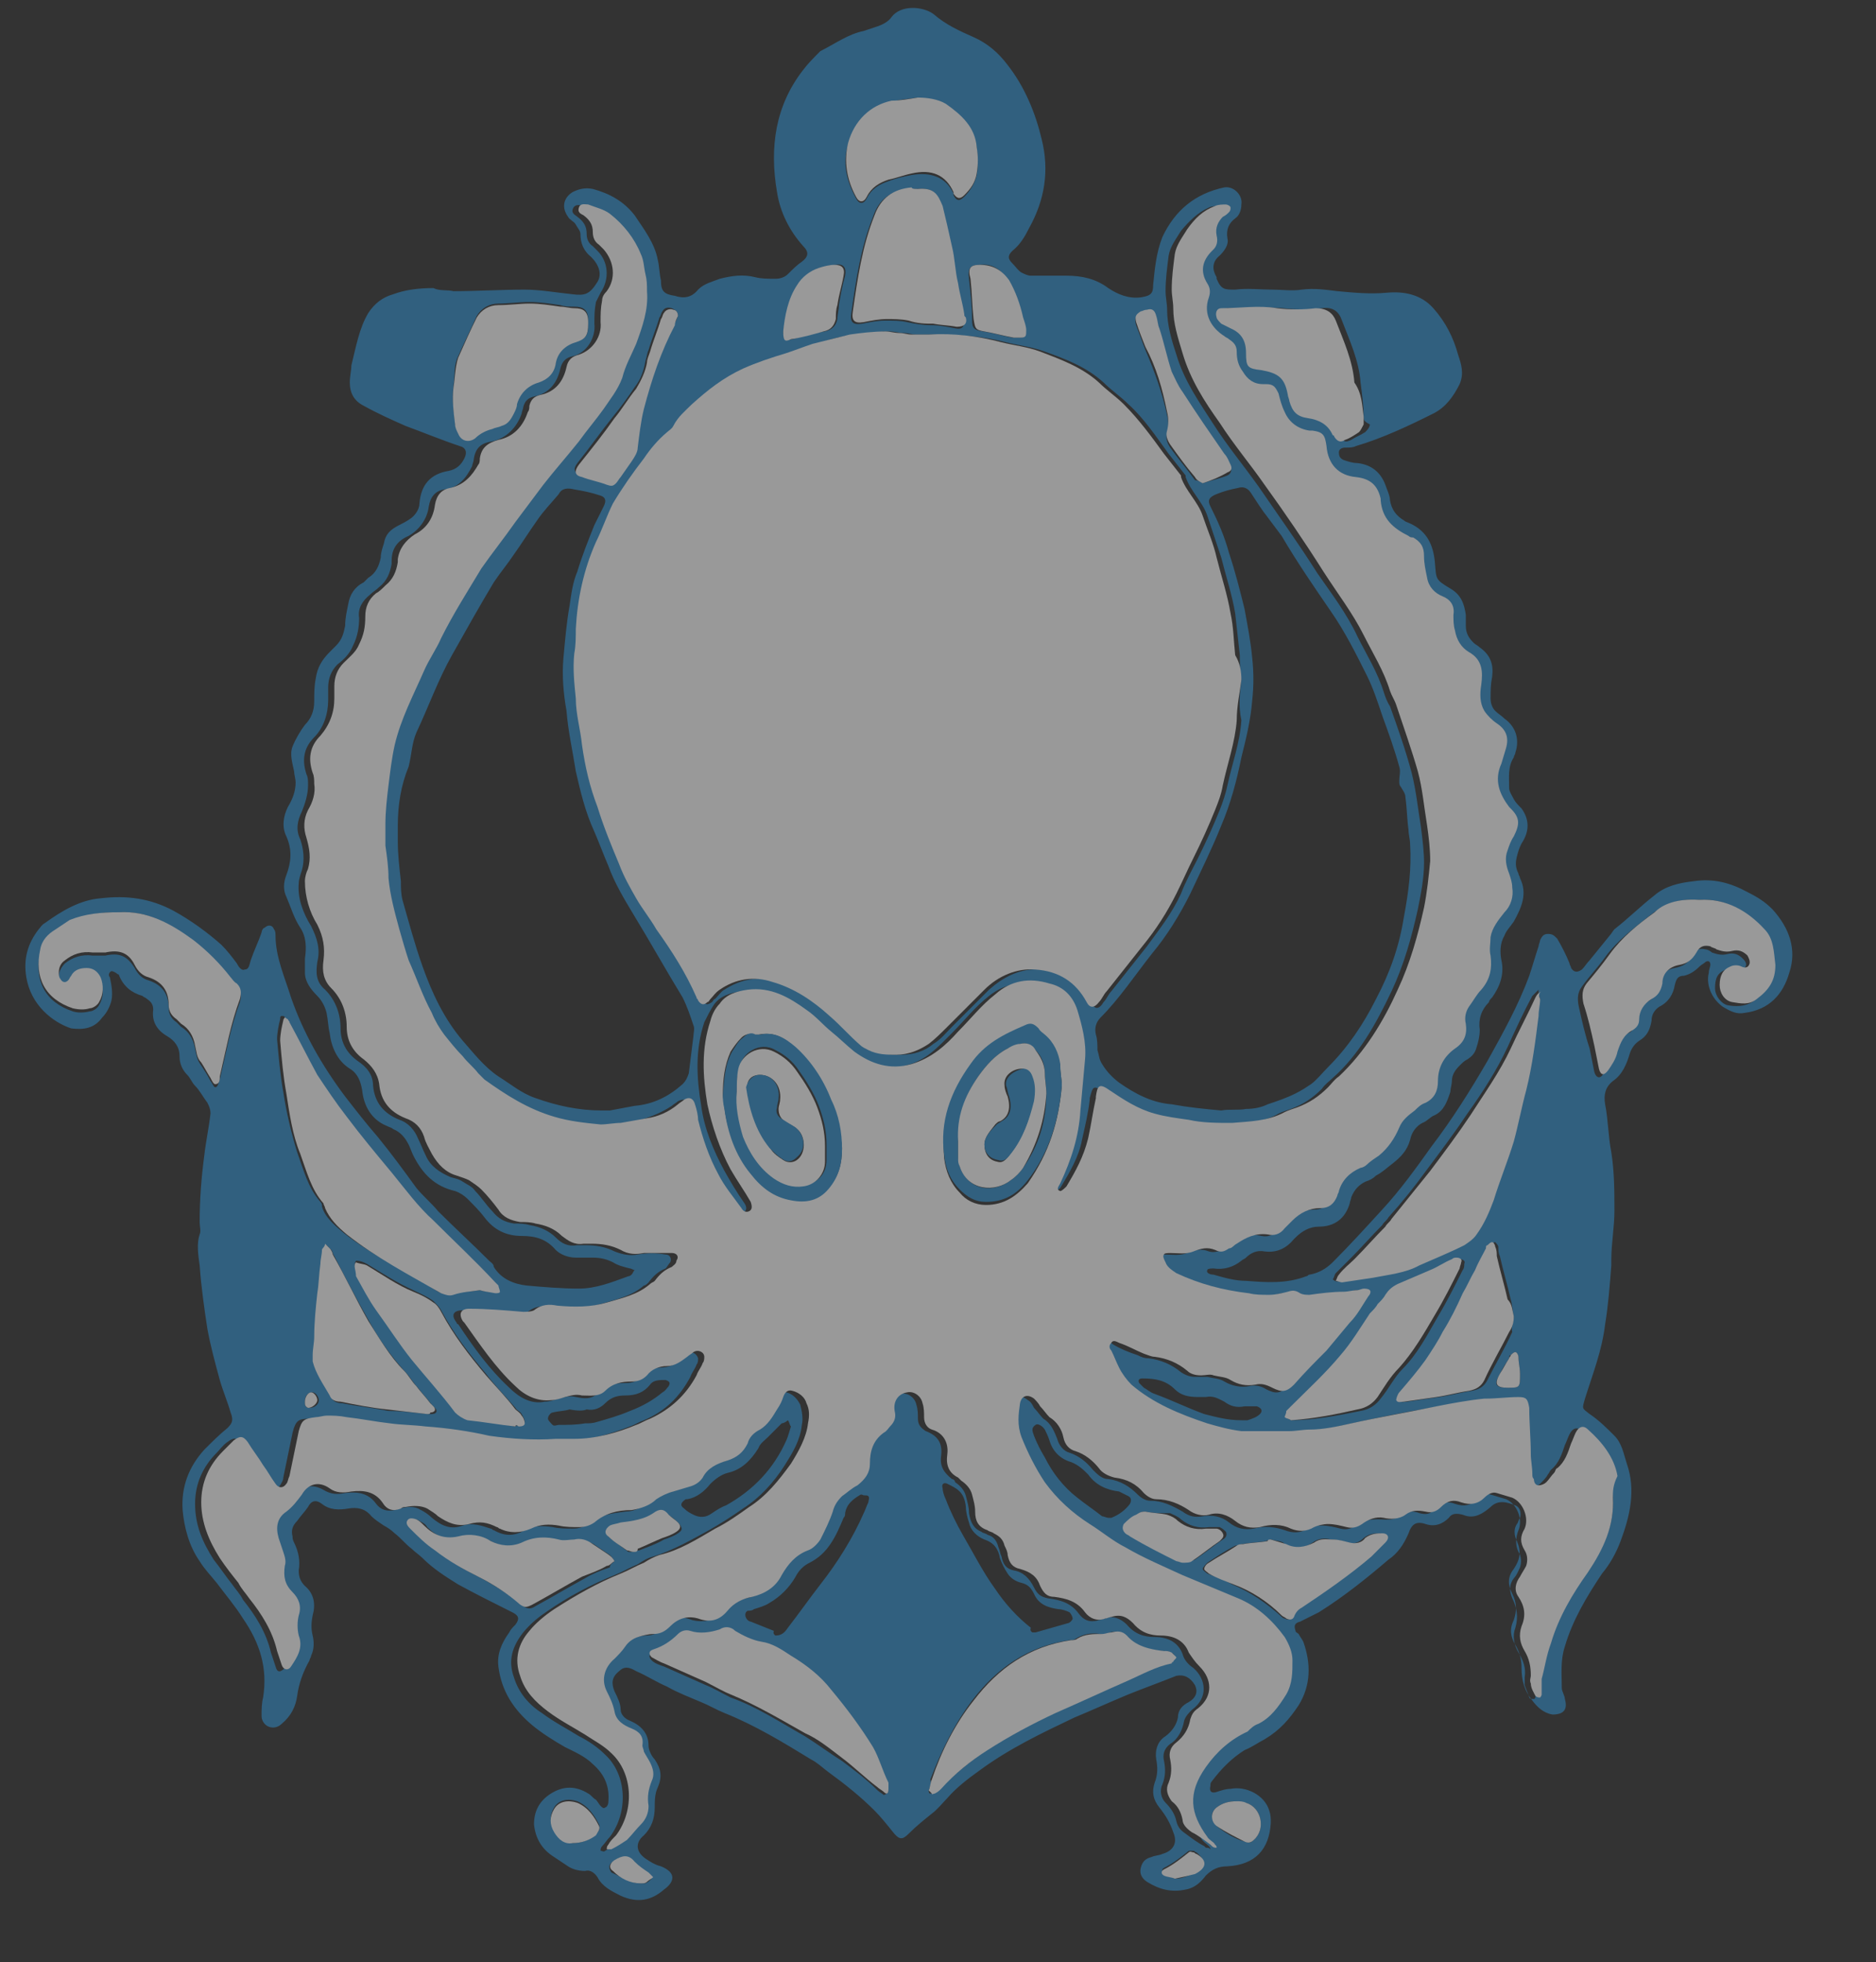 <?xml version="1.0" encoding="utf-8"?>
<!-- Generator: Adobe Illustrator 21.0.2, SVG Export Plug-In . SVG Version: 6.00 Build 0)  -->
<svg version="1.1" id="Layer_1" xmlns="http://www.w3.org/2000/svg" xmlns:xlink="http://www.w3.org/1999/xlink" x="0px" y="0px"
	 viewBox="0 0 121.2 126.7" style="enable-background:new 0 0 121.2 126.7;" xml:space="preserve">
<rect x="0" y="0" width="121.2" height="126.7" fill="#333333" stroke="none"/>
<style type="text/css">
	.st0{opacity:0.5;}
	.st1{fill-rule:evenodd;clip-rule:evenodd;fill:#2F8DCC;}
	.st2{fill-rule:evenodd;clip-rule:evenodd;fill:#FFFFFF;}
</style>
<g class="st0">
	<g>
		<g>
			<g id="test_7_">
				<g>
					<path class="st1" d="M29.3,18.8c1.5,0,3.1-0.1,4.6-0.1c1,0,2.1,0.2,3.1,0.3c0.8,0.1,1.1,0,1.6-0.8c0.3-0.5,0.1-1.1-0.4-1.6
						c-0.5-0.4-0.7-0.9-0.7-1.5c0-0.2-0.2-0.4-0.3-0.6c-0.1-0.2-0.4-0.3-0.5-0.5c-0.5-0.7-0.2-1.3,0.3-1.6c0.4-0.2,0.8-0.3,1.3-0.2
						c1.1,0.3,2,0.8,2.7,1.7c0.6,0.9,1.3,1.8,1.5,2.9c0.1,0.4,0.1,0.9,0.2,1.3c0,0.7,0.2,0.9,0.9,1c0.6,0.2,1.1,0.1,1.5-0.4
						c0.4-0.4,0.9-0.5,1.4-0.7c0.8-0.2,1.5-0.3,2.3-0.1c0.4,0.1,0.8,0.1,1.3,0.1c0.3,0,0.6-0.1,0.8-0.3c0.3-0.3,0.6-0.6,0.9-0.8
						c0.4-0.3,0.5-0.6,0.1-1c-0.9-1-1.5-2.2-1.7-3.5c-0.5-2.9-0.1-5.6,1.7-7.9c0.3-0.4,0.7-0.8,1.1-1.2C54,2.8,54.8,2.2,55.8,2
						c0.3-0.1,0.6-0.2,0.9-0.3c0.3-0.1,0.7-0.3,0.9-0.6c0.6-0.8,2-0.7,2.7-0.2C61.1,1.6,62,2,62.9,2.4c0.9,0.4,1.6,1,2.2,1.8
						c1.1,1.4,1.8,3.1,2.2,4.8c0.5,2,0.2,3.9-0.8,5.7c-0.3,0.6-0.6,1.1-1.1,1.5c-0.3,0.3-0.3,0.5,0,0.8c0.2,0.2,0.4,0.5,0.6,0.6
						c0.2,0.1,0.4,0.2,0.6,0.2c0.8,0,1.5,0,2.3,0c1,0,1.9,0.2,2.7,0.8c0.6,0.4,1.3,0.7,2.1,0.6c0.7-0.1,0.8-0.3,0.8-0.8
						c0.1-1,0.2-2.1,0.6-3.1c0.8-1.7,2.1-2.8,4-3.2c0.6-0.1,1.2,0.5,1.1,1.1c0,0.3-0.1,0.7-0.4,0.9c-0.4,0.3-0.6,0.7-0.5,1.3
						c0.1,0.4-0.2,0.8-0.5,1.1c-0.5,0.4-0.5,0.9-0.2,1.4c0,0,0,0.1,0,0.1c0.3,0.7,0.5,0.7,1.2,0.7c0.8-0.1,1.6,0,2.4,0
						c0.6,0,1.3,0.1,1.9,0c0.8-0.1,1.5,0,2.3,0.1c1.1,0.1,2.1,0.2,3.2,0.1c1.1-0.1,2.2,0.1,3,1c0.8,0.9,1.3,1.9,1.6,3
						c0.2,0.6,0.4,1.2,0.1,1.9c-0.4,0.8-0.9,1.5-1.7,1.9c-1.6,0.8-3.3,1.6-5,2.1c-0.2,0.1-0.4,0.1-0.7,0.1c-0.2,0-0.4,0.1-0.4,0.3
						c0,0.3,0.1,0.4,0.3,0.5c0.3,0.1,0.6,0.2,0.9,0.2c0.9,0.1,1.5,0.6,1.8,1.4c0.1,0.3,0.3,0.7,0.3,1c0.1,0.6,0.4,1,0.9,1.3
						c0.1,0.1,0.2,0.1,0.4,0.2c1.1,0.5,1.5,1.4,1.6,2.5c0.1,1.1,0,1.1,1,1.7c0.7,0.4,0.9,1,1,1.7c0,0.2,0,0.5,0,0.7
						c0,0.5,0.2,0.8,0.5,1.1c0.1,0.1,0.3,0.2,0.4,0.3c0.7,0.5,0.9,1.1,0.8,1.9c-0.1,0.5-0.1,0.9-0.1,1.4c0,0.3,0.1,0.6,0.3,0.8
						c0.2,0.2,0.4,0.3,0.6,0.5c0.7,0.5,1,1.3,0.7,2.2c0,0.1-0.1,0.2-0.1,0.3c-0.4,0.6-0.3,1.3-0.3,2c0,0.2,0.2,0.5,0.3,0.7
						c0.1,0.2,0.3,0.4,0.5,0.6c0.5,0.7,0.5,1.4,0.1,2.1c-0.2,0.3-0.3,0.6-0.4,1c-0.1,0.4-0.1,0.7,0.1,1.1c0,0.1,0.1,0.2,0.1,0.3
						c0.5,1,0.1,1.9-0.4,2.8c-0.2,0.3-0.5,0.6-0.6,0.9c-0.3,0.5-0.3,1.1-0.2,1.6c0.2,0.9-0.1,1.7-0.6,2.4c-0.1,0.1-0.2,0.2-0.2,0.3
						c-0.5,0.5-0.7,1.1-0.6,1.8c0,0.4-0.1,0.8-0.2,1.1c-0.1,0.4-0.3,0.6-0.6,0.8c-0.2,0.1-0.3,0.2-0.5,0.4c-0.3,0.3-0.5,0.6-0.5,1
						c0,0.2-0.1,0.5-0.1,0.7c-0.2,0.6-0.4,1.2-1,1.5c-0.3,0.1-0.5,0.4-0.8,0.5c-0.4,0.2-0.7,0.6-0.8,1.1c-0.2,0.7-0.6,1.1-1.1,1.5
						c-0.4,0.3-0.7,0.6-1.1,0.8c-0.2,0.2-0.4,0.3-0.7,0.4c-0.4,0.2-0.7,0.5-0.9,1c0,0.1-0.1,0.3-0.1,0.4c-0.3,1-1,1.5-2,1.5
						c-0.6,0-1.1,0.3-1.5,0.7c0,0,0,0-0.1,0.1c-0.5,0.6-1.1,0.9-1.9,0.8c-0.5-0.1-0.9,0.1-1.2,0.4c-0.1,0.1-0.2,0.1-0.3,0.2
						c-0.5,0.4-1.1,0.6-1.8,0.5c-0.1,0-0.4,0-0.4,0.1c-0.1,0.2,0.2,0.3,0.4,0.3c0.7,0.2,1.4,0.4,2.1,0.4c1.3,0.1,2.6,0.2,3.9-0.3
						c0.1,0,0.1-0.1,0.2-0.1c0.6-0.1,1.1-0.4,1.5-0.8c1.1-1.1,2.1-2.2,3.2-3.4c1.2-1.3,2.2-2.7,3.2-4.1c1.3-1.7,2.5-3.6,3.6-5.5
						c1-1.8,2-3.6,2.7-5.5c0.2-0.6,0.4-1.3,0.6-1.9c0-0.1,0.1-0.3,0.1-0.4c0.1-0.2,0.2-0.4,0.5-0.4c0.3,0,0.4,0.1,0.6,0.3
						c0.3,0.5,0.6,1.1,0.8,1.6c0,0.1,0.1,0.2,0.1,0.3c0.2,0.3,0.4,0.3,0.7,0.1c0.2-0.2,0.3-0.4,0.5-0.6c0.4-0.5,0.9-1.1,1.3-1.6
						c0.1-0.1,0.2-0.3,0.3-0.4c0.9-0.7,1.7-1.5,2.6-2.2c0.7-0.6,1.6-0.8,2.5-0.9c1.3-0.2,2.4,0.1,3.5,0.7c0.6,0.3,1.1,0.6,1.6,1.1
						c1.1,1.2,1.6,2.6,1.1,4.1c-0.4,1.4-1.3,2.4-2.9,2.6c-0.5,0.1-0.9-0.1-1.4-0.4c-0.7-0.5-1.1-1.4-0.9-2.2c0-0.2,0.1-0.4,0.1-0.5
						c0-0.2-0.1-0.3-0.3-0.2c-0.1,0.1-0.3,0.2-0.4,0.3c-0.3,0.3-0.6,0.5-1,0.6c-0.4,0-0.5,0.2-0.6,0.6c-0.1,0.6-0.4,1.1-1,1.4
						c-0.3,0.2-0.5,0.5-0.5,0.9c-0.1,0.6-0.3,1-0.8,1.3c-0.3,0.2-0.5,0.5-0.6,0.8c-0.2,0.7-0.5,1.4-1.1,1.8
						c-0.5,0.4-0.6,0.9-0.5,1.5c0.2,1,0.2,2.1,0.4,3.1c0.2,1.3,0.2,2.5,0.2,3.8c0,1-0.2,2.1-0.2,3.1c0,0.1,0,0.3,0,0.4
						c-0.1,1.3-0.2,2.6-0.4,3.8c-0.2,1.7-0.8,3.2-1.3,4.8c-0.2,0.7-0.2,0.6,0.3,1c0.6,0.4,1.1,0.9,1.6,1.4c0.5,0.5,0.6,1.2,0.8,1.8
						c0.6,1.7,0.2,3.4-0.4,5c-0.3,0.8-0.7,1.5-1.2,2.1c-1,1.5-1.9,3-2.4,4.7c-0.3,0.9-0.2,1.8-0.2,2.7c0,0.2,0.2,0.5,0.2,0.7
						c0.2,0.7-0.1,1-0.8,1c-0.6-0.1-1-0.5-1.3-0.9c-0.5-0.6-0.7-1.3-0.7-2.1c0-0.5-0.1-1-0.4-1.5c-0.3-0.5-0.4-1-0.1-1.6
						c0.2-0.6,0.2-1.1-0.1-1.7c-0.3-0.6-0.3-1.1,0.1-1.6c0.4-0.6,0.5-1.1,0.2-1.8c-0.2-0.4-0.2-0.8,0-1.1c0.1-0.1,0.1-0.3,0.2-0.4
						c0.1-0.3,0-0.7-0.3-0.8c-0.5-0.2-1.1-0.4-1.6,0.1C95.5,98,95,98,94.5,97.8c-0.4-0.1-0.7-0.1-0.9,0.2c-0.4,0.4-0.9,0.6-1.5,0.4
						c-0.6-0.2-0.9,0-1.1,0.6c-0.3,0.7-0.7,1.3-1.3,1.7c-1.4,1.2-2.9,2.4-4.5,3.4c-0.4,0.2-0.8,0.4-1.2,0.6
						c-0.4,0.1-0.4,0.3-0.3,0.6c0,0.1,0.1,0.1,0.2,0.2c0.1,0.2,0.2,0.3,0.3,0.5c0.5,1.4,0.5,2.8-0.3,4.1c-0.6,0.9-1.2,1.6-2.2,2.2
						c-0.4,0.2-0.8,0.5-1.3,0.7c-0.8,0.5-1.5,1.2-2.1,2c-0.1,0.1-0.1,0.2-0.1,0.3c-0.1,0.4,0.1,0.5,0.4,0.4c0.3-0.1,0.6-0.2,0.9-0.2
						c1-0.2,2.2,0.4,2.5,1.4c0.1,0.3,0.1,0.5,0.1,0.8c-0.1,1.7-1,2.7-2.8,2.8c-0.6,0-1,0.2-1.4,0.6c-0.3,0.4-0.7,0.8-1.3,0.9
						c-0.9,0.2-1.7,0-2.5-0.5c-0.3-0.2-0.5-0.5-0.4-0.9c0.1-0.4,0.3-0.6,0.7-0.7c0.2-0.1,0.5-0.1,0.7-0.2c0.7-0.2,1-0.7,0.7-1.4
						c-0.2-0.6-0.5-1.1-0.9-1.6c-0.4-0.5-0.5-1-0.3-1.6c0.2-0.5,0.2-1,0.1-1.5c-0.1-0.6,0.1-1.2,0.6-1.5c0.4-0.3,0.7-0.7,0.8-1.2
						c0-0.5,0.3-0.8,0.7-1c0.5-0.3,0.6-0.7,0.4-1.1c-0.3-0.5-0.7-0.7-1.2-0.6c-1,0.4-2.1,0.8-3.1,1.2c-1.2,0.5-2.3,1-3.5,1.5
						c-2.1,1-4.2,2-6.1,3.4c-0.7,0.5-1.5,1.1-2.1,1.8c-0.3,0.3-0.6,0.7-1,1c-0.5,0.4-1,0.8-1.5,1.3c-0.4,0.4-0.6,0.4-1-0.1
						c-0.4-0.5-0.8-1-1.2-1.4c-0.9-0.9-1.9-1.7-3-2.5c-0.4-0.3-0.7-0.6-1.1-0.8c-1.8-1.1-3.6-2.2-5.6-3c-0.5-0.2-1-0.5-1.5-0.7
						c-0.7-0.3-1.5-0.6-2.2-1c-0.7-0.3-1.3-0.7-2-1c-0.5-0.3-0.8-0.3-1.1,0c-0.5,0.4-0.5,0.8-0.3,1.3c0.2,0.4,0.4,0.8,0.4,1.2
						c0,0.3,0.3,0.6,0.6,0.7c0.7,0.3,1.2,0.8,1.2,1.6c0,0.3,0.2,0.7,0.4,0.9c0.4,0.6,0.5,1.1,0.2,1.8c-0.2,0.4-0.2,0.9-0.2,1.3
						c0,0.7-0.2,1.3-0.7,1.8c-0.5,0.4-0.6,1,0.1,1.5c0.3,0.2,0.6,0.4,1,0.5c1,0.4,0.9,1,0.2,1.5c-0.8,0.7-1.7,0.9-2.8,0.4
						c-0.6-0.3-1.2-0.6-1.5-1.2c-0.2-0.3-0.5-0.5-0.8-0.4c-0.4,0-0.8-0.1-1.1-0.3c-0.3-0.2-0.6-0.4-0.9-0.6
						c-0.8-0.5-1.2-1.2-1.3-2.1c0-0.8,0.3-1.5,1.1-2c0.8-0.5,1.6-0.5,2.4,0c0.2,0.1,0.3,0.3,0.5,0.4c0.1,0.1,0.2,0.3,0.3,0.4
						c0.1,0.1,0.2,0.2,0.3,0.1c0.1,0,0.2-0.2,0.2-0.3c0.1-1-0.2-1.8-1-2.5c-0.5-0.5-1.2-0.8-1.8-1.1c-0.7-0.4-1.5-0.9-2.1-1.4
						c-1.2-1-2-2.2-2.2-3.8c-0.1-0.8,0.2-1.5,0.7-2.2c0.1-0.2,0.2-0.3,0.4-0.5c0.3-0.4,0.2-0.6-0.2-0.8c-1.2-0.6-2.4-1.2-3.5-1.8
						c-0.8-0.5-1.6-1-2.3-1.7c-0.2-0.2-0.5-0.4-0.7-0.6c-0.4-0.3-0.7-0.7-1.1-1c-0.2-0.2-0.5-0.4-0.7-0.5c-0.3-0.2-0.6-0.4-0.8-0.6
						c-0.4-0.5-0.9-0.6-1.5-0.5c-0.6,0.1-1.2,0.1-1.7-0.3c-0.4-0.3-0.7-0.2-0.9,0.2c-0.2,0.3-0.5,0.6-0.7,0.9
						c-0.3,0.3-0.4,0.6-0.3,1c0,0.1,0,0.2,0.1,0.4c0.3,0.6,0.4,1.2,0.3,1.8c0,0.4,0.1,0.7,0.4,1c0.6,0.5,0.7,1.2,0.5,1.9
						c-0.1,0.5-0.1,0.9,0,1.3c0.1,0.4,0.1,0.9-0.1,1.3c0,0.1-0.1,0.2-0.1,0.3c-0.4,0.7-0.7,1.5-0.8,2.3c-0.1,0.7-0.4,1.3-1,1.8
						c-0.2,0.2-0.5,0.3-0.8,0.2c-0.3-0.1-0.5-0.4-0.5-0.7c0-0.4,0-0.8,0.1-1.2c0.3-1.9-0.2-3.5-1.3-5.1c-0.5-0.8-1.1-1.5-1.7-2.3
						c-0.4-0.5-0.8-0.9-1.1-1.4c-0.7-1-1-2.2-1.1-3.3c-0.1-1.5,0.4-2.8,1.4-3.9c0.5-0.5,1-1,1.5-1.4c0.3-0.3,0.4-0.5,0.2-1
						c-0.2-0.7-0.5-1.4-0.7-2.1c-0.3-1.1-0.6-2.2-0.8-3.3c-0.2-1.3-0.4-2.7-0.5-4.1c-0.1-0.7-0.2-1.4,0-2c0.1-0.2,0-0.5,0-0.8
						c0-1.4,0.1-2.8,0.3-4.3c0.1-0.9,0.3-1.8,0.4-2.7c0-0.3-0.1-0.5-0.2-0.7c-0.3-0.4-0.5-0.8-0.8-1.1c-0.2-0.2-0.3-0.5-0.5-0.7
						c-0.3-0.3-0.5-0.7-0.5-1.2c0-0.6-0.3-1-0.8-1.3c-0.7-0.4-1-1-0.9-1.7c0-0.3-0.1-0.5-0.4-0.7c-0.1-0.1-0.2-0.1-0.3-0.2
						c-0.7-0.2-1.2-0.6-1.5-1.3c0,0,0-0.1-0.1-0.1c-0.1-0.1-0.3-0.2-0.4-0.2c-0.2,0.1-0.2,0.3-0.1,0.4c0.1,0.5,0.2,1,0.1,1.5
						c-0.1,0.4-0.3,0.8-0.6,1.1c-0.5,0.7-1.2,0.8-2,0.7C3.4,66,2,64.9,1.7,63.1c-0.2-1.2,0.1-2.2,0.8-3.1c0.1-0.1,0.2-0.3,0.4-0.4
						c1.1-0.8,2.3-1.5,3.6-1.6c1.7-0.2,3.2,0,4.7,0.8c1.1,0.6,2.2,1.4,3.1,2.2c0.4,0.4,0.7,0.8,1,1.2c0.1,0.2,0.3,0.5,0.5,0.4
						c0.3,0,0.3-0.3,0.4-0.6c0.2-0.6,0.5-1.2,0.7-1.8c0-0.1,0.1-0.3,0.2-0.3c0.2-0.2,0.5-0.2,0.6,0.1c0.1,0.1,0.1,0.3,0.1,0.4
						c0,1.4,0.6,2.7,1,4c0.8,2.3,2,4.4,3.5,6.4c0.7,0.9,1.4,1.8,2.1,2.6c0.9,1.1,1.7,2.2,2.5,3.3c0.4,0.5,1,1,1.4,1.5
						c1.1,1.1,2.2,2.1,3.3,3.2c0.1,0.1,0.3,0.2,0.3,0.4c0.5,0.8,1.3,1.1,2.1,1.2c1.1,0.1,2.3,0.2,3.4,0.2c1.1,0,2.1-0.4,3.2-0.8
						c0.1,0,0.2-0.1,0.2-0.1c0.1-0.1,0.1-0.2,0.2-0.3c-0.1,0-0.2-0.1-0.3-0.1c-0.4-0.1-0.8-0.2-1.1-0.4c-0.4-0.2-0.8-0.3-1.3-0.3
						c-0.4,0-0.7,0-1.1,0c-0.5,0-1-0.2-1.3-0.5c-0.6-0.7-1.3-0.9-2.2-0.9c-1,0-1.8-0.4-2.4-1.2c-0.3-0.4-0.7-0.8-1.1-1.2
						c-0.2-0.2-0.5-0.4-0.8-0.5c-1.3-0.3-2.1-1.1-2.7-2.3c-0.1-0.2-0.2-0.5-0.3-0.7c-0.2-0.4-0.5-0.8-1-1c-0.1-0.1-0.2-0.1-0.4-0.2
						c-1-0.4-1.5-1.3-1.6-2.3c-0.1-0.6-0.3-1.1-0.8-1.4c-0.8-0.5-1.2-1.4-1.3-2.3c-0.1-0.4-0.1-0.8-0.2-1.3
						c-0.1-0.4-0.3-0.8-0.6-1.1c-0.4-0.4-0.8-0.9-0.8-1.5c0-0.3,0-0.6,0-0.9c0.1-0.7,0.1-1.4-0.3-2c-0.4-0.6-0.6-1.3-0.9-2
						c-0.2-0.4-0.2-0.9,0-1.4c0.3-0.8,0.4-1.6,0-2.5c-0.3-0.6-0.2-1.3,0.1-1.9c0.3-0.5,0.5-1,0.5-1.6c0-0.2-0.1-0.5-0.1-0.7
						c-0.1-0.5-0.3-1.1-0.1-1.6c0.2-0.5,0.5-1,0.8-1.4c0.4-0.4,0.6-0.9,0.6-1.5c0-0.5,0-1,0.1-1.5c0.1-0.7,0.4-1.2,0.9-1.7
						c0.1-0.1,0.3-0.3,0.4-0.4c0.4-0.4,0.5-0.8,0.6-1.3c0-0.5,0.1-0.9,0.2-1.4c0.1-0.6,0.4-1.1,1-1.4c0.1-0.1,0.2-0.2,0.3-0.3
						c0.5-0.3,0.7-0.8,0.8-1.3c0-0.3,0.1-0.6,0.2-0.9c0.1-0.6,0.4-0.9,1-1.2c0.2-0.1,0.4-0.2,0.7-0.4c0.3-0.2,0.6-0.6,0.6-1
						c0.1-1.2,0.7-1.9,1.9-2.1c0.5-0.1,0.8-0.4,1-0.8c0.2-0.4,0.1-0.7-0.3-0.8c-1.2-0.4-2.4-0.9-3.5-1.3c-0.9-0.4-1.8-0.8-2.7-1.3
						c-0.6-0.3-0.9-0.8-0.9-1.5c0-0.4,0.1-0.8,0.1-1.1c0.3-1.2,0.5-2.4,1.1-3.4c0.4-0.6,0.9-1,1.6-1.2c0.8-0.3,1.7-0.4,2.6-0.4
						C28.4,18.8,28.9,18.7,29.3,18.8C29.3,18.7,29.3,18.7,29.3,18.8z M104.2,96.7c0-0.4-0.1-0.9-0.1-1.3c-0.2-1.3-1-2.2-1.9-3
						c-0.3-0.3-0.6-0.2-0.8,0.2c-0.1,0.2-0.2,0.5-0.3,0.7c-0.2,0.6-0.4,1.2-0.9,1.6c-0.1,0.1-0.1,0.2-0.2,0.3
						c-0.1,0.2-0.3,0.4-0.5,0.6c-0.1,0.1-0.3,0.2-0.5,0.2c-0.2,0-0.3-0.2-0.3-0.4c0-0.1,0-0.2-0.1-0.3c0-0.4-0.1-0.8-0.1-1.3
						c0-1-0.1-2-0.1-3c0-0.5-0.2-0.7-0.7-0.7c-0.7,0-1.4,0.1-2.1,0.1c0,0-0.1,0-0.1,0c-1,0.2-2.1,0.3-3.1,0.5
						c-1.8,0.3-3.7,0.7-5.5,1.1c-0.9,0.2-1.8,0.4-2.7,0.4c-0.4,0-0.9,0.1-1.3,0.1c-0.6,0-1.2,0-1.8,0c-0.3,0-0.5,0-0.8,0
						c-0.1,0-0.3,0-0.5,0c-0.7-0.1-1.5-0.2-2.2-0.5c-1.7-0.6-3.4-1.3-4.9-2.5c-0.4-0.3-0.6-0.6-0.8-1.1c-0.2-0.4-0.3-0.8-0.5-1.1
						c-0.1-0.2-0.2-0.4,0-0.5c0.2-0.2,0.4-0.1,0.5,0c0.5,0.3,1,0.5,1.6,0.7c0.2,0.1,0.4,0.2,0.7,0.2c0.8,0.1,1.5,0.4,2.1,0.9
						c0.3,0.2,0.6,0.3,0.9,0.3c0.3,0,0.5,0,0.8,0c0.4,0.1,0.8,0.1,1.1,0.3c0.5,0.3,1.1,0.4,1.6,0.3c0.4-0.1,0.8,0,1.1,0.2
						c0.6,0.3,0.9,0.3,1.4-0.2c0.7-0.7,1.5-1.4,2.1-2.2c0.5-0.6,1-1.1,1.5-1.8c0.4-0.6,0.8-1.2,1.2-1.7c0.1-0.1,0.1-0.3,0.1-0.4
						c-0.1-0.1-0.3-0.1-0.4-0.1c-0.1,0-0.3,0-0.4,0.1c-0.3,0-0.6,0.1-0.9,0.1c-0.7,0.1-1.5,0.2-2.2,0.2c-0.2,0-0.4,0-0.6-0.1
						c-0.3-0.1-0.5-0.1-0.8-0.1c-0.4,0.1-0.8,0.2-1.2,0.2c-0.4,0-0.8,0-1.3-0.1c-1.6-0.2-3.2-0.6-4.7-1.3c-0.3-0.2-0.6-0.4-0.7-0.7
						c-0.1-0.1-0.1-0.4-0.1-0.5c0.1-0.1,0.3-0.1,0.4-0.1c0.5,0,1,0.1,1.5-0.1c0.5-0.2,0.9-0.3,1.4-0.1c0.3,0.1,0.6,0,0.9-0.1
						c0.2-0.1,0.3-0.2,0.5-0.3c0.6-0.5,1.2-0.8,2-0.6c0.5,0.1,0.8-0.1,1.1-0.4c0.1-0.2,0.3-0.3,0.5-0.5c0.5-0.5,1.1-0.8,1.8-0.8
						c0.6,0,0.9-0.3,1.1-0.8c0-0.1,0.1-0.2,0.1-0.3c0.2-0.8,0.6-1.2,1.4-1.5c0.2-0.1,0.3-0.1,0.4-0.2c0.3-0.2,0.6-0.4,0.8-0.6
						c0.6-0.5,1-1.1,1.3-1.8c0.2-0.5,0.5-0.8,1-1.1c0.2-0.2,0.5-0.3,0.7-0.5c0.6-0.3,0.8-0.8,0.8-1.4c0-0.9,0.4-1.6,1.1-2.1
						c0.6-0.4,0.8-1,0.7-1.6c-0.1-0.4,0-0.8,0.2-1.1c0.2-0.4,0.5-0.8,0.8-1.1c0.6-0.6,0.7-1.3,0.6-2.2c-0.1-0.4,0-0.8,0-1.2
						c0.1-0.6,0.5-1.2,0.9-1.6c0.4-0.5,0.6-1,0.5-1.6c0-0.3-0.1-0.6-0.2-0.9c-0.2-0.5-0.2-1-0.1-1.5c0.1-0.3,0.2-0.6,0.4-0.9
						c0.4-0.8,0.4-1.2-0.2-1.8c0,0,0,0-0.1-0.1c-0.7-0.8-1-1.7-0.5-2.8c0.1-0.3,0.2-0.7,0.3-1c0.2-0.7,0-1.2-0.6-1.6
						c-0.3-0.2-0.6-0.5-0.8-0.8c-0.4-0.5-0.4-1.1-0.2-1.7c0.2-0.9,0.1-1.6-0.8-2.1c-0.5-0.3-0.8-0.8-0.9-1.4c-0.1-0.3-0.1-0.7-0.1-1
						c0-0.6-0.2-0.9-0.7-1.2c-0.5-0.2-0.9-0.7-1-1.2c-0.1-0.5-0.1-0.9-0.2-1.4c0-0.5-0.3-0.9-0.7-1.2c-0.1-0.1-0.2-0.1-0.3-0.1
						c-0.9-0.5-1.7-1.1-1.8-2.3c0,0,0-0.1,0-0.1c-0.1-0.9-0.7-1.3-1.6-1.4c-1.1-0.1-1.8-0.8-1.9-2c-0.1-0.7-0.2-0.9-0.9-1
						c-0.1,0-0.1,0-0.2,0c-0.7-0.1-1.3-0.5-1.6-1.2c-0.1-0.4-0.3-0.8-0.4-1.2c-0.1-0.5-0.3-0.6-0.8-0.6c-0.1,0-0.2,0-0.2,0
						c-0.6-0.1-1-0.3-1.3-0.8c-0.2-0.4-0.4-0.8-0.4-1.3c0-0.4-0.1-0.6-0.5-0.8c-0.1-0.1-0.2-0.1-0.3-0.2c-0.8-0.5-1.4-1.4-1-2.5
						c0.1-0.3,0.1-0.6-0.1-0.9c-0.5-0.8-0.4-1.5,0.3-2.1c0,0,0,0,0.1-0.1c0.3-0.3,0.3-0.6,0.2-0.9c-0.1-0.5,0-0.8,0.4-1.2
						c0.1-0.1,0.3-0.2,0.4-0.3c0.1-0.1,0.1-0.2,0.1-0.3c-0.1-0.1-0.2-0.2-0.3-0.2c-0.2,0-0.5,0-0.7,0.1c-0.7,0.3-1.3,0.9-1.8,1.5
						c-0.3,0.5-0.7,1-0.8,1.6c-0.1,0.8-0.2,1.5-0.2,2.3c0,0.4,0.1,0.8,0.1,1.2c0,1,0.3,2,0.6,2.9c0.5,1.7,1.5,3.1,2.4,4.5
						c0.9,1.4,1.9,2.6,2.9,4c1.3,1.9,2.6,3.7,3.8,5.6c0.9,1.3,1.9,2.6,2.6,4.1c0.6,1.2,1.3,2.3,1.7,3.6c0.1,0.3,0.2,0.6,0.4,0.9
						c0.5,1.4,1,2.8,1.4,4.3c0.3,1.2,0.4,2.3,0.6,3.5c0.1,0.8,0.2,1.6,0.2,2.3c0,1-0.2,2-0.4,3c-0.4,1.8-0.9,3.6-1.7,5.3
						c-1,2.1-2.1,4.1-3.8,5.6c-0.2,0.2-0.5,0.4-0.7,0.7c-0.6,0.6-1.2,1-2,1.3c-0.3,0.1-0.6,0.2-0.8,0.3c-1,0.6-2.2,0.6-3.4,0.7
						c-0.9,0-1.8,0-2.8-0.2c-0.7-0.2-1.5-0.2-2.2-0.4c-1.1-0.3-2-0.9-2.9-1.5c-0.7-0.5-0.7-0.3-0.9,0.4c0,0,0,0.1,0,0.1
						c-0.1,0.9-0.3,1.7-0.5,2.6c-0.2,1.1-0.8,2.1-1.4,3.1c-0.1,0.1-0.4,0.3-0.4,0.3c-0.3-0.1-0.1-0.3,0-0.5c0.7-1.5,1.2-3.1,1.3-4.7
						c0.1-1.1,0.2-2.2,0.3-3.3c0.1-1.1-0.2-2.1-0.5-3.2c-0.3-0.9-0.9-1.4-1.8-1.7c-1.3-0.3-2.5-0.1-3.5,0.7
						c-0.9,0.7-1.6,1.6-2.4,2.4c-0.9,0.9-1.7,1.8-3,2.1c-1.4,0.4-2.6,0.1-3.7-0.8c-0.5-0.4-1-0.8-1.5-1.3c-0.5-0.5-1.1-1-1.6-1.4
						c-1.1-0.8-2.3-1.5-3.8-1.3c-0.7,0.1-1.4,0.3-1.8,0.9c-0.2,0.3-0.4,0.7-0.6,1.1c-0.6,1.8-0.5,3.6-0.2,5.4
						c0.2,1.5,0.8,2.9,1.5,4.2c0.4,0.7,0.8,1.4,1.3,2.1c0.2,0.3,0.1,0.5-0.1,0.6c-0.2,0.1-0.4,0-0.5-0.2c-0.5-0.7-1.1-1.4-1.5-2.2
						c-0.6-1.1-1-2.3-1.3-3.5c-0.1-0.3-0.1-0.7-0.2-1c-0.1-0.4-0.3-0.5-0.7-0.3c-0.1,0.1-0.3,0.2-0.4,0.3c-0.6,0.4-1.3,0.7-2,0.9
						c-0.6,0.1-1.1,0.2-1.7,0.3c-0.4,0.1-0.9,0.2-1.3,0.1c-1-0.1-2-0.3-3-0.5c-1.7-0.4-3.1-1.4-4.5-2.4c-0.2-0.1-0.3-0.3-0.4-0.4
						c-0.3-0.4-0.7-0.7-1-1.1c-0.4-0.5-0.8-0.9-1.2-1.4c-0.3-0.4-0.6-0.9-0.8-1.4c-0.5-1.1-1-2.2-1.5-3.4c-0.3-0.7-0.4-1.4-0.6-2
						c-0.3-1.1-0.6-2.1-0.7-3.3c0-0.7-0.2-1.4-0.2-2.1c0-0.5,0-0.9,0-1.4c0.1-0.8,0.1-1.7,0.2-2.5c0.1-0.9,0.2-1.8,0.4-2.6
						c0.4-1.7,1.2-3.2,1.9-4.8c0.3-0.7,0.8-1.4,1.1-2.1c0.8-1.6,1.7-3,2.6-4.5c0.7-1,1.4-2,2.2-3c0.6-0.8,1.2-1.6,1.8-2.4
						c0.8-1,1.6-1.9,2.3-2.8c0.6-0.7,1.1-1.4,1.6-2.1c0.5-0.6,1-1.3,1.2-2c0.3-0.7,0.6-1.4,0.9-2.2c0.4-1.1,0.8-2.2,0.7-3.4
						c0-0.4,0-0.7-0.1-1.1c-0.1-0.4-0.1-0.9-0.3-1.3c-0.4-1.1-1.1-2-2-2.6c-0.4-0.3-0.9-0.5-1.4-0.6c-0.2-0.1-0.5-0.1-0.6,0.2
						c-0.1,0.3,0.2,0.4,0.3,0.5c0.4,0.3,0.6,0.6,0.6,1.1c0,0.3,0.1,0.6,0.4,0.8c0.1,0.1,0.2,0.2,0.3,0.3c0.7,0.7,0.8,1.8,0.2,2.7
						c-0.1,0.2-0.2,0.4-0.3,0.6c-0.1,0.5-0.1,0.9-0.1,1.4c0.1,0.9-0.5,1.9-1.4,2.1c-0.5,0.1-0.7,0.4-0.8,0.8
						c-0.2,0.9-0.7,1.6-1.7,1.8c-0.4,0.1-0.6,0.3-0.7,0.7c0,0.1-0.1,0.3-0.1,0.4c-0.3,0.9-1,1.6-1.9,1.8c-0.7,0.1-1.1,0.4-1.2,1.2
						c0,0.1-0.1,0.3-0.1,0.4c-0.4,0.8-0.9,1.4-1.8,1.5c-0.6,0.1-0.9,0.5-1,1.1c-0.1,0.8-0.6,1.5-1.3,1.9c-0.7,0.3-1.1,0.8-1.1,1.6
						c0,0.1,0,0.2,0,0.2c-0.1,0.6-0.3,1.1-0.8,1.5c-0.2,0.2-0.4,0.3-0.6,0.5c-0.5,0.4-0.8,0.9-0.7,1.5c0,0.6-0.1,1.2-0.4,1.8
						c-0.2,0.5-0.6,0.9-1,1.2c-0.4,0.4-0.6,0.9-0.6,1.5c0,0.3,0,0.5,0,0.8c0,0.9-0.3,1.8-0.9,2.4c-0.7,0.7-0.8,1.5-0.5,2.4
						c0.1,0.2,0.1,0.4,0.1,0.7c0,0.6-0.2,1.2-0.4,1.7c-0.3,0.6-0.4,1.2-0.1,1.8c0.2,0.6,0.3,1.3,0.1,2c-0.1,0.3-0.2,0.6-0.2,0.8
						c-0.1,1,0.3,2,0.8,2.8c0.4,0.8,0.6,1.5,0.4,2.3c-0.1,0.7-0.1,1.3,0.5,1.8c0.7,0.7,1,1.6,1,2.5c0,0.9,0.4,1.6,1.1,2.1
						c0.6,0.4,1,0.9,1,1.6c0.1,1.1,0.7,1.8,1.7,2.2c0.6,0.2,1,0.7,1.2,1.2c0.2,0.4,0.3,0.7,0.5,1.1c0.3,0.7,0.9,1.1,1.6,1.4
						c0.3,0.1,0.5,0.1,0.8,0.3c0.3,0.2,0.6,0.3,0.8,0.6c0.4,0.4,0.7,0.9,1.1,1.3c0.4,0.5,0.8,0.7,1.4,0.8c0.3,0,0.7,0,1,0.1
						c0.7,0.1,1.3,0.4,1.7,0.8c0.4,0.4,0.8,0.6,1.4,0.5c0.2,0,0.3,0,0.5,0c0.7,0,1.3,0.1,1.9,0.4c0.5,0.2,1,0.3,1.5,0.2
						c0.6-0.1,1.2-0.1,1.8,0c0.3,0,0.4,0.3,0.3,0.5c-0.1,0.1-0.2,0.3-0.3,0.4c-0.5,0.2-0.8,0.5-1.1,0.9c-0.1,0.1-0.2,0.2-0.3,0.2
						c-0.8,0.7-1.8,0.9-2.8,1.2c-1,0.3-2.1,0.3-3.2,0.2c-0.5-0.1-1-0.1-1.5,0.3c-0.1,0.1-0.5,0.1-0.7,0.1c-1.2,0-2.3-0.1-3.5-0.2
						c-0.6,0-0.8,0.3-0.4,0.8c0,0,0,0.1,0.1,0.1c1,1.5,2,2.9,3.3,4.1c0.6,0.6,1.4,1.1,2.3,0.9c0.3,0,0.6-0.1,0.9-0.2
						c0.4-0.1,0.7-0.2,1.1-0.1c0.5,0.1,1,0.2,1.5-0.3c0.5-0.5,1-0.6,1.7-0.6c0.4,0,0.8-0.1,1-0.4c0.4-0.4,0.8-0.6,1.3-0.6
						c0.5,0,1-0.2,1.3-0.6c0.1-0.1,0.2-0.2,0.4-0.3c0.3-0.2,0.6,0,0.7,0.3c0,0.1,0,0.3-0.1,0.4c-0.1,0.3-0.3,0.5-0.4,0.8
						c-0.7,1.3-1.6,2.2-3,2.8c-0.3,0.1-0.6,0.3-0.9,0.4c-1.3,0.5-2.6,0.9-4,0.9c-0.4,0-0.8,0-1.2,0c-1.5,0.2-2.9,0.1-4.3-0.2
						c-1.4-0.2-2.7-0.4-4.1-0.6c-0.7-0.1-1.5-0.1-2.3-0.2c-0.9-0.2-1.9-0.3-2.8-0.4c-0.4-0.1-0.8-0.1-1.3-0.1
						c-0.2,0-0.5,0.1-0.7,0.1c-0.7,0-0.9,0.1-1.1,0.9c-0.2,1-0.4,1.9-0.6,2.9c0,0.2-0.1,0.3-0.2,0.5c-0.2,0.3-0.5,0.3-0.7,0
						c-0.3-0.4-0.6-0.8-0.8-1.2c-0.3-0.5-0.6-1-1-1.5c-0.3-0.4-0.5-0.4-0.9-0.1c-0.3,0.2-0.5,0.5-0.7,0.7c-0.9,0.9-1.4,2-1.4,3.3
						c0,1.4,0.5,2.5,1.2,3.6c0.4,0.5,0.8,1.1,1.2,1.6c0.2,0.3,0.5,0.6,0.7,1c0.8,1,1.5,2.1,1.8,3.4c0.1,0.3,0.2,0.6,0.3,0.9
						c0.1,0.4,0.3,0.4,0.6,0.1c0.5-0.6,0.8-1.2,0.5-2c-0.2-0.4-0.2-0.9,0-1.3c0.2-0.6,0-1.1-0.4-1.5c-0.5-0.5-0.6-1.1-0.5-1.7
						c0.1-0.3,0-0.6-0.1-0.9c-0.1-0.3-0.3-0.6-0.3-0.9c-0.1-0.6-0.1-1.3,0.5-1.7c0.4-0.3,0.7-0.6,1-1.1c0.4-0.7,1.1-0.8,1.8-0.4
						c0.5,0.3,0.9,0.3,1.4,0.2c0.8-0.1,1.5,0,2,0.7c0.3,0.4,0.7,0.5,1.2,0.4c0.1,0,0.2-0.1,0.3-0.1c0.5-0.1,0.9-0.2,1.4,0.1
						c0.2,0.1,0.5,0.3,0.7,0.5c0.6,0.5,1.2,0.8,2,0.5c0.6-0.2,1.2,0,1.8,0.2c0.1,0,0.1,0.1,0.2,0.1c0.7,0.4,1.3,0.4,2,0
						c0.5-0.3,1.1-0.3,1.8-0.2c0.4,0.1,0.9,0.1,1.3,0.1c0.4,0,0.7-0.1,1-0.3c0.7-0.6,1.6-0.7,2.4-0.8c0.6,0,1.1-0.3,1.6-0.7
						c0.3-0.3,0.7-0.5,1.1-0.5c0.3-0.1,0.7-0.2,1-0.3c0.4-0.1,0.7-0.3,0.9-0.6c0.4-0.6,0.9-0.9,1.6-1.1c0.6-0.1,1-0.5,1.3-1.1
						c0.2-0.4,0.5-0.7,0.8-0.9c0.5-0.3,0.9-0.8,1.1-1.3c0.1-0.3,0.2-0.5,0.4-0.8c0.1-0.2,0.3-0.4,0.6-0.4c0.4,0.1,0.7,0.4,0.9,0.8
						c0.1,0.4,0.2,0.9,0.1,1.3c-0.1,1-0.6,1.8-1.1,2.6c-0.7,1.1-1.6,2.1-2.7,2.8c-0.7,0.5-1.5,1-2.2,1.4c-1.1,0.6-2.3,1.3-3.6,1.7
						c-0.4,0.1-0.7,0.3-1,0.5c-0.5,0.2-1,0.5-1.5,0.7c-1.5,0.6-3,1.4-4.3,2.3c-0.6,0.4-1.1,0.8-1.6,1.4c-0.7,0.9-1,1.8-0.6,2.9
						c0.3,1,1,1.8,1.8,2.3c0.8,0.6,1.6,1,2.4,1.5c0.6,0.3,1.2,0.7,1.7,1.2c1.4,1.3,1.5,3.7,0.3,5.3c-0.2,0.2-0.3,0.4-0.5,0.6
						c-0.1,0.1-0.1,0.2-0.1,0.3c0.1,0,0.2,0.1,0.3,0c0.3-0.2,0.7-0.3,1-0.6c0.3-0.3,0.6-0.7,0.9-1c0.3-0.3,0.5-0.7,0.5-1.2
						c0-0.5,0-1.1,0.2-1.6c0.2-0.4,0.1-0.8-0.1-1.2c-0.2-0.2-0.3-0.5-0.4-0.7c-0.1-0.1-0.1-0.3-0.1-0.4c0-0.6-0.3-0.8-0.7-1.1
						c-0.5-0.2-0.9-0.6-1.1-1.1c-0.1-0.4-0.3-0.9-0.5-1.3c-0.4-0.7-0.1-1.5,0.5-2.1c0.3-0.2,0.5-0.5,0.7-0.8
						c0.2-0.3,0.5-0.5,0.8-0.6c0.3-0.1,0.7-0.2,1-0.2c0.4,0,0.8-0.2,1.1-0.5c0.5-0.6,1.1-0.8,1.8-0.5c0.8,0.2,1.4,0,1.9-0.5
						c0.4-0.5,1-0.8,1.6-0.9c0.9-0.2,1.5-0.6,1.9-1.4c0.4-0.8,0.9-1.3,1.7-1.6c0.4-0.2,0.6-0.4,0.8-0.7c0.3-0.6,0.6-1.1,0.8-1.8
						c0.1-0.4,0.3-0.7,0.6-1c0.3-0.3,0.7-0.5,1-0.7c0.5-0.3,0.8-0.7,0.8-1.4c0-0.8,0.2-1.5,0.9-2c0.1-0.1,0.3-0.2,0.4-0.4
						c0.2-0.3,0.4-0.6,0.3-1c-0.1-0.6,0.2-1,0.8-1.2c0.4-0.1,0.9,0.2,1,0.7c0.1,0.3,0.1,0.6,0.1,0.9c0,0.4,0.2,0.6,0.5,0.8
						c0.8,0.3,1.1,0.8,1,1.6c-0.1,0.7,0.2,1.1,0.7,1.5c0.1,0,0.2,0.1,0.2,0.2c0.3,0.2,0.6,0.5,0.7,0.9c0.1,0.4,0.2,0.7,0.2,1.1
						c0.1,0.6,0.3,1,0.8,1.2c0.1,0.1,0.3,0.1,0.4,0.2c0.4,0.1,0.6,0.4,0.7,0.8c0.1,0.2,0.1,0.4,0.2,0.6c0.1,0.5,0.3,0.8,0.8,0.9
						c0.6,0.1,1,0.5,1.3,1.1c0.2,0.4,0.4,0.6,0.9,0.7c0.8,0.1,1.5,0.3,2,1c0.3,0.4,0.7,0.6,1.3,0.4c0.1,0,0.3-0.1,0.4-0.1
						c0.5-0.2,1,0,1.4,0.4c0.5,0.6,1.1,0.8,1.8,0.8c0.8,0,1.5,0.3,1.8,1.1c0.1,0.4,0.4,0.7,0.7,0.9c0.8,0.7,1,1.9-0.1,2.7
						c-0.2,0.2-0.4,0.4-0.5,0.7c-0.1,0.6-0.4,1.2-0.9,1.5c-0.4,0.3-0.5,0.7-0.4,1.1c0.1,0.5,0.1,1-0.1,1.5c-0.2,0.4-0.1,0.9,0.2,1.2
						c0.3,0.3,0.6,0.7,0.7,1.2c0.1,0.4,0.3,0.6,0.6,0.8c0.4,0.3,0.8,0.6,1.2,0.8c0,0,0.1,0.1,0.1,0.1c0.1,0,0.2,0,0.3,0.1
						c0-0.1-0.1-0.2-0.1-0.2c-0.2-0.2-0.4-0.3-0.5-0.5c-1.1-1.5-1.3-2.8-0.1-4.5c0.7-1,1.6-1.8,2.7-2.3c0.3-0.1,0.5-0.3,0.7-0.5
						c0.8-0.5,1.3-1.2,1.8-1.9c0.4-0.7,0.4-1.4,0.4-2.2c0-0.6-0.2-1.1-0.5-1.5c-0.8-1.1-1.8-1.9-3-2.5c-1.2-0.5-2.4-1-3.6-1.5
						c-1.2-0.6-2.5-1.2-3.7-1.8c-0.8-0.4-1.5-1-2.3-1.5c-1.2-0.7-2.1-1.6-2.9-2.7c-0.6-0.9-1.2-1.9-1.5-2.9
						c-0.3-0.7-0.2-1.4-0.1-2.2c0.1-0.5,0.4-0.7,0.9-0.3c0.2,0.1,0.3,0.3,0.4,0.5c0.2,0.2,0.4,0.5,0.6,0.7c0.5,0.3,0.7,0.8,0.9,1.3
						c0.1,0.4,0.4,0.8,0.8,0.9c0.6,0.2,1.1,0.6,1.5,1.1c0.3,0.3,0.6,0.6,1,0.6c0.8,0.1,1.4,0.5,1.9,1c0.2,0.2,0.5,0.4,0.8,0.4
						c0.8,0,1.4,0.3,2.1,0.7c0.4,0.3,0.8,0.4,1.3,0.3c0.6-0.1,1.2,0,1.7,0.4c0.5,0.4,1,0.5,1.6,0.4c0.7-0.2,1.4-0.1,2,0.1
						c0.5,0.2,1,0.2,1.5-0.1c0.3-0.2,0.6-0.2,0.9-0.2c0.4,0,0.8,0.1,1.2,0.2c0.4,0.1,0.7,0,1-0.2c0.4-0.3,0.8-0.4,1.4-0.4
						c0.5,0,1,0.1,1.4-0.2c0.4-0.3,0.8-0.4,1.3-0.2c0.4,0.1,0.7,0.1,1-0.3c0.3-0.4,0.8-0.5,1.3-0.3c0.6,0.2,1,0.1,1.5-0.3
						c0.2-0.2,0.5-0.4,0.8-0.3c0.3,0.1,0.7,0.2,1,0.3c0.7,0.3,1.1,1.3,0.8,2c-0.2,0.5-0.2,1,0,1.4c0.2,0.3,0.2,0.7,0.1,1
						c-0.1,0.2-0.2,0.5-0.4,0.7c-0.3,0.4-0.3,0.8-0.1,1.3c0.3,0.6,0.4,1.2,0.2,1.9c-0.2,0.5-0.1,1.1,0.2,1.6c0.3,0.5,0.5,1,0.4,1.6
						c0,0.2,0,0.4,0,0.5c0.1,0.3,0.2,0.5,0.3,0.8c0,0.1,0.2,0.1,0.3,0.1c0.1,0,0.1-0.2,0.1-0.2c0-0.1,0-0.3,0-0.5
						c0-0.2-0.1-0.4,0-0.5c0.2-0.8,0.3-1.6,0.6-2.3c0.6-1.6,1.5-3.1,2.4-4.6C103.6,100.1,104.3,98.5,104.2,96.7z M80.2,43.9
						c-0.1-0.7-0.1-1.1-0.1-1.6c-0.1-0.9-0.2-1.8-0.3-2.7c-0.2-1.2-0.6-2.4-0.9-3.6c-0.3-0.9-0.6-1.8-0.9-2.7
						c-0.3-0.9-1.1-1.6-1.4-2.5c0,0,0,0,0-0.1c-0.4-0.5-0.7-0.9-1.1-1.4c-0.8-1.1-1.6-2.3-2.6-3.2c-0.5-0.5-1.1-0.9-1.6-1.4
						c-1.1-1-2.4-1.5-3.8-2c-0.8-0.3-1.7-0.4-2.5-0.6c-1.5-0.4-3.1-0.5-4.7-0.5c-0.4,0-0.8,0-1.1,0c-0.3,0-0.5-0.1-0.8-0.1
						c-0.3,0-0.6-0.1-0.9-0.1c-0.8,0-1.5,0.1-2.3,0.2c-0.8,0.1-1.6,0.3-2.4,0.6c-0.6,0.2-1.1,0.4-1.7,0.6c-0.9,0.3-1.9,0.6-2.8,1
						c-1.2,0.5-2.3,1.4-3.3,2.3c-0.5,0.4-1,0.8-1.2,1.4c-0.1,0.2-0.2,0.3-0.4,0.4c-0.6,0.5-1.1,1-1.5,1.7c-0.7,0.9-1.4,1.9-2,2.9
						c-0.5,0.8-0.8,1.7-1.1,2.5c-0.8,1.8-1.1,3.6-1.3,5.6c0,0.5,0,1.1-0.1,1.6c-0.2,1,0,1.9,0.1,2.9c0.1,1,0.3,2,0.4,3
						c0.2,1.3,0.5,2.7,1,4c0.5,1.2,0.9,2.5,1.4,3.7c0.3,0.7,0.7,1.5,1.1,2.2c0.4,0.7,0.8,1.3,1.3,2c0.9,1.4,1.9,2.9,2.6,4.4
						c0,0.1,0.1,0.1,0.1,0.2c0.2,0.3,0.3,0.3,0.6,0.1c0.1-0.1,0.1-0.2,0.2-0.2c0.2-0.2,0.4-0.5,0.6-0.6c1.1-0.7,2.2-0.9,3.4-0.5
						c1.4,0.5,2.6,1.2,3.7,2.2c0.7,0.6,1.3,1.3,2,1.9c0.1,0.1,0.3,0.2,0.5,0.3c0.6,0.3,1.2,0.3,1.8,0.3c0.8,0,1.5-0.2,2.1-0.7
						c0.5-0.3,0.8-0.7,1.2-1.1c0.8-0.8,1.6-1.6,2.4-2.4c0.9-0.8,2-1.4,3.3-1.3c1.4,0.1,2.6,0.8,3.3,2.1c0.2,0.5,0.5,0.5,0.8,0
						c0.2-0.2,0.3-0.5,0.5-0.7c0.8-1,1.5-1.9,2.3-2.9c0.8-1.1,1.6-2.1,2.2-3.4c0.3-0.8,0.7-1.5,1.1-2.3c0.5-1,1-2.1,1.4-3.1
						c0.2-0.5,0.4-1.1,0.5-1.6c0.3-1.4,0.8-2.7,0.9-4.2C80,45.6,80.1,44.7,80.2,43.9z M25.7,53.3c0,0.3,0,0.7,0,1
						c0,0.9,0.1,1.7,0.2,2.6c0,0.4,0,0.8,0.1,1.2c0.4,1.4,0.8,2.9,1.3,4.3c0.6,1.7,1.4,3.4,2.6,4.8c0.7,0.8,1.4,1.7,2.3,2.3
						c0.8,0.5,1.5,1.1,2.4,1.4c1.4,0.5,2.8,0.8,4.3,0.8c0.2,0,0.3,0,0.5,0c0.5-0.1,1.1-0.2,1.6-0.3c1.2-0.1,2.2-0.6,3.1-1.4
						c0.2-0.2,0.3-0.4,0.4-0.7c0.1-0.8,0.2-1.6,0.3-2.4c0-0.2,0.1-0.5,0-0.7c-0.2-0.6-0.4-1.2-0.7-1.8C43,62.6,42,60.8,40.9,59
						c-0.6-1-1.2-2-1.6-3.1c-0.3-0.7-0.6-1.5-0.9-2.2c-0.6-1.3-0.9-2.6-1.2-3.9c-0.2-1.3-0.5-2.6-0.6-3.9c-0.2-1.1-0.3-2.3-0.2-3.4
						c0.1-1.1,0.2-2.3,0.4-3.4c0.1-0.7,0.2-1.5,0.5-2.2c0.3-1,0.7-2,1.1-3c0.2-0.4,0.4-0.8,0.6-1.2c0.2-0.4,0.1-0.6-0.2-0.7
						c-0.6-0.2-1.1-0.3-1.7-0.4c-0.4-0.1-0.8-0.1-1,0.3c-0.5,0.6-1,1.1-1.4,1.7c-0.5,0.7-1,1.5-1.5,2.2c-0.4,0.6-0.9,1.2-1.3,1.8
						c-0.9,1.5-1.8,3.1-2.7,4.7c-0.9,1.6-1.5,3.3-2.3,5c-0.3,0.7-0.3,1.4-0.5,2.2C25.9,50.7,25.7,52,25.7,53.3z M78.9,71.7
						C78.9,71.7,78.9,71.6,78.9,71.7c0.5-0.1,1.1,0,1.6-0.1c0.5,0,1-0.1,1.4-0.3c0.6-0.2,1.2-0.4,1.8-0.7c0.4-0.2,0.7-0.4,1-0.6
						c0.4-0.3,0.7-0.7,1.1-1.1c1.3-1.3,2.3-2.8,3.1-4.4c0.9-1.7,1.5-3.4,1.8-5.3c0.3-1.6,0.5-3.1,0.4-4.7c0-0.3-0.1-0.6-0.1-0.9
						c-0.1-0.7-0.1-1.4-0.2-2.1c0-0.3-0.2-0.5-0.3-0.7c-0.1-0.1-0.1-0.2-0.1-0.4c0-0.3,0.1-0.6,0-0.9c-0.3-1.1-0.7-2.2-1.1-3.3
						c-0.3-0.9-0.6-1.8-1-2.6c-0.7-1.4-1.4-2.8-2.3-4.1c-1.1-1.6-2.2-3.2-3.2-4.9c-0.3-0.4-0.6-0.8-0.9-1.2c-0.4-0.5-0.7-1-1.1-1.6
						c-0.2-0.3-0.5-0.4-0.8-0.3c-0.5,0.1-0.9,0.2-1.4,0.4c-0.5,0.2-0.6,0.4-0.4,0.8c0.5,1,0.9,1.9,1.2,3c0.4,1.2,0.7,2.4,1,3.6
						c0.2,1.1,0.4,2.1,0.5,3.2c0.1,0.9,0.1,1.8,0,2.7c-0.1,1.3-0.4,2.5-0.7,3.7c-0.3,1.5-0.7,3-1.3,4.4c-0.6,1.5-1.3,2.9-2,4.4
						c-0.7,1.4-1.5,2.7-2.5,3.9c-1.1,1.4-2.1,2.9-3.3,4.1c-0.3,0.3-0.4,0.7-0.3,1.1c0.1,0.3,0.1,0.7,0.1,1c0.1,0.3,0.1,0.6,0.3,0.9
						c0.3,0.5,0.7,0.9,1.1,1.2c1,0.7,2.1,1.3,3.4,1.4C76.8,71.5,77.8,71.6,78.9,71.7z M31,83.3C31,83.3,31,83.3,31,83.3
						c0.3,0.1,0.5,0.1,0.8,0.1c0.1,0,0.3-0.1,0.3-0.1c0-0.1,0-0.3-0.1-0.4c0-0.1-0.1-0.1-0.2-0.2c-1.3-1.3-2.7-2.6-4-4
						c-1-1-1.8-2.1-2.7-3.1c-1-1.2-1.9-2.3-2.9-3.6c-0.7-0.9-1.3-1.7-1.9-2.7c-0.7-1.1-1.2-2.2-1.8-3.4c0-0.1-0.1-0.1-0.1-0.2
						c0-0.1-0.1-0.1-0.2-0.1c-0.1,0-0.1,0.1-0.1,0.2c-0.1,0.4-0.2,0.9-0.2,1.3c0.1,1.1,0.2,2.3,0.4,3.4c0.2,1.3,0.5,2.6,0.9,3.9
						c0.4,1.1,0.7,2.3,1.5,3.2c0.1,0.1,0.1,0.2,0.1,0.3c0.2,0.7,0.8,1.2,1.4,1.7c1.9,1.5,4.1,2.5,6.1,3.8c0.2,0.1,0.5,0.2,0.8,0.1
						C29.9,83.4,30.4,83.4,31,83.3z M99.5,64.5C99.5,64.5,99.5,64.5,99.5,64.5C99.5,64.5,99.5,64.5,99.5,64.5
						c-0.1-0.3-0.1-0.5-0.1-0.6c-0.1,0.1-0.3,0.3-0.4,0.4c-0.6,1.1-1.1,2.2-1.6,3.3c-0.7,1.5-1.6,2.9-2.6,4.3
						c-0.8,1.2-1.7,2.4-2.6,3.6c-0.8,1.1-1.6,2.1-2.5,3.1c-0.1,0.2-0.3,0.3-0.4,0.5c-0.7,0.7-1.3,1.4-2,2.1c-0.3,0.3-0.7,0.7-1,1
						c-0.1,0.1-0.1,0.3-0.2,0.4c0.1,0.1,0.3,0.2,0.4,0.1c0.7-0.1,1.4-0.2,2-0.3c1-0.2,2-0.3,3-0.8c1-0.5,1.9-0.9,2.9-1.3
						c0.3-0.2,0.6-0.4,0.8-0.7c0.5-0.7,0.8-1.4,1.1-2.2c0.4-1.3,0.9-2.5,1.3-3.8c0.3-1.1,0.6-2.2,0.8-3.3c0.4-1.6,0.7-3.2,0.8-4.8
						C99.4,65.2,99.4,64.9,99.5,64.5z M109.8,58.1c-1.5-0.1-2.3,0.3-3.2,1c-1,0.8-2.1,1.6-2.9,2.7c-0.5,0.7-1,1.2-1.5,1.9
						c-0.3,0.4-0.3,0.8-0.2,1.3c0.2,0.9,0.4,1.8,0.7,2.7c0.1,0.5,0.2,1,0.3,1.5c0.1,0.4,0.4,0.5,0.6,0.1c0.3-0.4,0.5-0.8,0.6-1.2
						c0.1-0.6,0.4-1.1,1-1.4c0.3-0.1,0.4-0.4,0.4-0.7c0.1-0.6,0.3-1.1,0.8-1.3c0.4-0.2,0.6-0.5,0.7-1c0.1-0.7,0.5-1.1,1.1-1.2
						c0.5-0.1,0.9-0.3,1.1-0.8c0.2-0.4,0.5-0.5,0.9-0.4c0.1,0,0.3,0.1,0.4,0.2c0.3,0.1,0.6,0.2,1,0.1c0.4-0.1,0.7,0,1,0.3
						c0.2,0.2,0.3,0.4,0.1,0.6c-0.1,0.2-0.3,0.2-0.5,0.1c-0.2-0.1-0.5-0.1-0.7,0c-0.5,0.2-0.7,0.5-0.7,1.2c0,0.5,0.4,1,0.8,1.1
						c0.5,0.1,1.1,0.1,1.6-0.2c0.7-0.5,1.2-1.2,1.2-2.2c0-0.8-0.1-1.7-0.7-2.3C112.9,58.8,111.5,58,109.8,58.1z M7.7,58.9
						c-1.2,0-2.2,0.1-3.2,0.7c-0.3,0.2-0.6,0.4-0.9,0.6c-0.5,0.3-0.8,0.7-1,1.3c-0.4,1.8,0.3,3.2,2.1,3.8c0.3,0.1,0.7,0.1,1.1,0
						c0.2,0,0.5-0.2,0.6-0.4c0.3-0.5,0.3-1.1,0.1-1.6c-0.1-0.4-0.5-0.6-0.9-0.6c-0.4,0-0.8,0.1-1,0.5c-0.1,0.1-0.1,0.2-0.2,0.3
						c-0.2,0.2-0.4,0.2-0.5-0.1c-0.1-0.1-0.1-0.3-0.1-0.4c0-0.3,0.2-0.6,0.4-0.8c0.5-0.4,1.1-0.6,1.8-0.5c0.2,0,0.5,0,0.8,0
						c0.9-0.2,1.4,0,1.9,0.8c0.2,0.4,0.5,0.7,0.9,0.8c0.9,0.3,1.3,0.9,1.3,1.8c0,0.4,0.2,0.7,0.5,0.9c0.1,0.1,0.2,0.2,0.3,0.3
						c0.5,0.3,0.8,0.8,0.9,1.4c0.1,0.4,0.1,0.7,0.4,1.1c0.2,0.3,0.4,0.6,0.6,1c0.1,0.1,0.2,0.4,0.3,0.4c0.2,0,0.2-0.3,0.3-0.5
						c0.4-1.7,0.7-3.4,1.3-5c0.1-0.4,0.1-0.7-0.2-1c-0.1-0.1-0.2-0.3-0.4-0.4c-0.7-0.9-1.5-1.7-2.4-2.4C11,59.6,9.5,58.8,7.7,58.9z
						 M60,115.6c0,0.1,0,0.2,0.1,0.2c0.1,0,0.2,0,0.2,0c0.1-0.1,0.3-0.2,0.4-0.3c0.9-0.9,1.9-1.7,3-2.5c1.4-1,2.8-1.7,4.4-2.4
						c1.5-0.7,3.1-1.4,4.7-2.1c0.9-0.4,1.8-0.9,2.8-1.1c0,0,0.1,0,0.1-0.1c0.1-0.1,0.2-0.2,0.2-0.3c0-0.1-0.1-0.3-0.3-0.3
						c-0.1-0.1-0.3-0.1-0.5-0.1c-0.9-0.1-1.8-0.3-2.4-1c-0.3-0.3-0.6-0.3-1-0.2c-0.2,0.1-0.4,0.1-0.6,0.1c-0.6-0.1-1.1,0-1.6,0.3
						c-0.1,0.1-0.3,0.1-0.4,0.1c-2.7,0.4-4.7,1.8-6.3,3.9c-1.2,1.6-2,3.3-2.7,5.1C60.2,115.1,60.1,115.3,60,115.6z M57.4,115.5
						c0-0.1,0-0.1,0-0.2c-0.3-0.8-0.6-1.6-1-2.3c-0.8-1.3-1.6-2.6-2.7-3.7c-0.8-0.9-1.7-1.6-2.6-2.2c-0.6-0.4-1.2-0.8-1.9-0.9
						c-0.6-0.1-1.2-0.3-1.7-0.7c-0.3-0.2-0.7-0.2-1-0.1c-0.6,0.3-1.2,0.4-1.9,0.1c-0.3-0.1-0.6,0-0.8,0.2c-0.5,0.4-1,0.8-1.6,1
						c-0.3,0.1-0.3,0.3-0.1,0.5c0.2,0.2,0.5,0.3,0.8,0.4c0.9,0.4,1.8,0.8,2.7,1.2c0.5,0.2,1,0.5,1.6,0.8c1.7,0.6,3.2,1.6,4.8,2.5
						c0.8,0.5,1.6,1.1,2.4,1.6c0.8,0.6,1.6,1.2,2.3,1.9c0.1,0.1,0.3,0.2,0.4,0.3C57.3,115.8,57.4,115.8,57.4,115.5z M59.3,12.2
						C59.3,12.2,59.3,12.2,59.3,12.2c-0.2,0-0.4,0-0.5,0c-1.2,0.1-2,0.6-2.4,1.8c-0.8,2-1.1,4.1-1.4,6.2c-0.1,0.6,0.1,0.8,0.7,0.7
						c0.5-0.1,1-0.2,1.5-0.2c0.5,0,1,0,1.4,0.1c0.5,0.1,1,0.2,1.6,0.2c0.5,0,1,0.1,1.5,0.2c0.5,0.1,0.6-0.1,0.6-0.6
						c0-0.1,0-0.1-0.1-0.2c-0.1-0.7-0.3-1.3-0.4-2c-0.1-0.8-0.2-1.6-0.4-2.4c-0.2-0.9-0.3-1.7-0.6-2.6
						C60.6,12.6,60.4,12.1,59.3,12.2C59.3,12.2,59.3,12.2,59.3,12.2z M38,20.9c0-0.1,0-0.2,0-0.2c0-0.7-0.3-0.9-0.9-0.9
						c-0.3,0-0.6,0-0.9-0.1c-0.7-0.1-1.3-0.2-2-0.2c-0.7,0-1.4,0.1-2,0.1c-0.6,0-1.1,0.3-1.4,0.8c-0.4,0.9-0.8,1.7-1.2,2.6
						c-0.3,0.6-0.2,1.2-0.3,1.9c-0.1,0.8,0,1.6,0.1,2.4c0,0.2,0.1,0.4,0.2,0.6c0.2,0.5,0.7,0.6,1.1,0.3c0.3-0.3,0.7-0.5,1.1-0.6
						c0.2,0,0.4-0.1,0.6-0.2c0.4-0.1,0.7-0.4,0.8-0.8c0.1-0.2,0.1-0.4,0.2-0.6c0.2-0.8,0.7-1.2,1.4-1.4c0.6-0.2,1-0.5,1.1-1.2
						c0.1-0.7,0.6-1.2,1.3-1.4C37.9,21.9,38,21.6,38,20.9z M88.1,26.9C88.1,26.9,88.1,26.9,88.1,26.9c0-0.7-0.1-1.4-0.2-2.2
						c-0.1-1.4-0.7-2.7-1.2-4c-0.2-0.6-0.6-0.9-1.3-0.8c-0.8,0.1-1.7,0.1-2.5,0c-1.2-0.1-2.4,0-3.6,0c-0.3,0-0.5,0.3-0.3,0.6
						c0.1,0.2,0.2,0.3,0.3,0.4c0.2,0.1,0.4,0.2,0.6,0.3c0.6,0.3,1,0.9,1,1.6c0,0.9,0.1,1,1,1.1c1.1,0.2,1.5,0.5,1.7,1.6
						c0,0.1,0.1,0.3,0.1,0.4c0.1,0.7,0.4,1,1.2,1.1c0.7,0.1,1.3,0.4,1.6,1.1c0,0,0,0.1,0.1,0.1c0.2,0.3,0.3,0.4,0.7,0.2
						c0.3-0.2,0.6-0.3,0.9-0.5c0.1-0.1,0.3-0.3,0.3-0.5C88.1,27.2,88.1,27.1,88.1,26.9z M83.4,91.7c1.5,0,3-0.3,4.5-0.6
						c0.6-0.1,1-0.4,1.3-0.8c0.5-0.6,0.9-1.4,1.4-1.9c1-1,1.6-2.2,2.3-3.4c0.6-1,1.1-2,1.6-3c0.1-0.1,0.1-0.3,0.1-0.4
						c0.1-0.2-0.1-0.3-0.3-0.3c-0.1,0-0.2,0.1-0.3,0.1c-0.5,0.2-0.9,0.5-1.4,0.7c-0.7,0.3-1.4,0.6-2.1,0.9c-0.4,0.1-0.6,0.3-0.8,0.7
						c-0.1,0.2-0.3,0.4-0.5,0.6c-0.2,0.2-0.4,0.4-0.5,0.6c-0.6,0.9-1.2,1.9-1.9,2.7c-1,1.1-2.1,2.2-3.2,3.3
						c-0.1,0.1-0.2,0.2-0.3,0.3c-0.1,0.1-0.2,0.3-0.1,0.4C83.1,91.6,83.3,91.6,83.4,91.7z M59.3,6.3c-0.6,0.1-1.2,0.1-1.7,0.3
						c-1.4,0.4-2.4,1.3-2.8,2.7c-0.4,1.2-0.1,2.4,0.5,3.5c0.2,0.4,0.5,0.4,0.7,0c0.3-0.6,0.8-0.9,1.4-1.1c0.5-0.2,1-0.3,1.5-0.4
						c1.2-0.2,2.2,0.1,2.7,1.2c0,0,0,0.1,0,0.1c0.2,0.4,0.4,0.4,0.7,0.1c0.4-0.4,0.7-0.9,0.8-1.4c0.1-0.6,0.1-1.1,0-1.7
						c-0.1-1.3-1-2.1-2-2.8C60.5,6.4,59.9,6.4,59.3,6.3z M27.6,91.3C27.6,91.3,27.6,91.3,27.6,91.3c0.1,0,0.2,0,0.3,0
						c0.3,0,0.4-0.2,0.2-0.4c-0.1-0.1-0.1-0.1-0.2-0.2c-0.3-0.4-0.6-0.7-0.9-1.1c-0.3-0.3-0.5-0.7-0.8-1c-0.9-1-1.7-2.1-2.3-3.2
						c-0.8-1.4-1.6-2.9-2.3-4.3c-0.1-0.1-0.1-0.3-0.2-0.4c-0.1-0.1-0.2-0.2-0.3-0.3c-0.1,0.1-0.2,0.2-0.2,0.4
						c-0.1,0.3-0.1,0.6-0.1,0.9c-0.1,0.6-0.1,1.2-0.2,1.9c-0.1,0.9-0.2,1.9-0.2,2.8c0,0.4-0.1,0.8-0.1,1.2c0,0.1,0,0.2,0,0.4
						c0.2,0.8,0.7,1.5,1.1,2.2c0.1,0.3,0.4,0.4,0.7,0.4c1,0.2,2,0.3,3,0.5C25.9,91.1,26.7,91.2,27.6,91.3z M33.3,92.1
						C33.3,92.1,33.3,92,33.3,92.1c0.1-0.1,0.1,0,0.2-0.1c0.2,0,0.4,0,0.4-0.2c0-0.2-0.1-0.3-0.2-0.5c-0.1-0.2-0.3-0.2-0.4-0.4
						c-0.6-0.7-1.3-1.4-1.9-2.2c-1.1-1.3-2.1-2.6-2.9-4.1c-0.1-0.2-0.3-0.4-0.5-0.6c-0.4-0.3-0.9-0.5-1.3-0.7c-1.1-0.5-2-1.1-3-1.7
						c-0.2-0.1-0.4-0.2-0.7-0.2c-0.2,0.3,0,0.5,0.1,0.8c0.4,0.7,0.8,1.5,1.3,2.2c0.7,1.1,1.5,2.2,2.3,3.2c0.9,1.2,1.9,2.3,2.8,3.4
						c0.2,0.3,0.5,0.5,0.8,0.5C31.2,91.8,32.2,91.9,33.3,92.1z M97.8,85c-0.1-0.4-0.1-0.8-0.2-1.1c-0.2-0.9-0.5-1.9-0.7-2.8
						c-0.1-0.2-0.1-0.4-0.1-0.6c0-0.1-0.2-0.3-0.2-0.3c-0.1,0-0.2,0.1-0.3,0.2c-0.1,0-0.1,0.1-0.1,0.2c-0.2,0.5-0.4,1-0.7,1.4
						c-0.3,0.5-0.5,1-0.8,1.5c-0.4,0.8-0.8,1.6-1.3,2.5c-0.4,0.6-0.7,1.2-1.1,1.8c-0.5,0.7-1.1,1.4-1.7,2.1
						c-0.1,0.1-0.2,0.4-0.2,0.5c0.1,0.2,0.3,0.1,0.5,0.1c0.7-0.1,1.4-0.2,2.1-0.3c0.7-0.1,1.4-0.3,2.1-0.4c0.5-0.1,0.8-0.3,1-0.7
						c0.5-1,1.1-2,1.6-3.1C97.6,85.7,97.8,85.4,97.8,85z M82.1,99.4C82.1,99.4,82.1,99.4,82.1,99.4c-0.1,0.1-0.2,0-0.3,0.1
						c-0.5,0.1-1.1,0.1-1.6,0.2c-0.1,0-0.3,0.1-0.4,0.1c-0.6,0.3-1.2,0.7-1.8,1.1c-0.1,0.1-0.3,0.3-0.3,0.4c0,0.1,0.2,0.2,0.3,0.3
						c0.5,0.2,1.1,0.4,1.6,0.7c1.2,0.5,2.2,1.2,3.1,2c0.1,0.1,0.2,0.2,0.3,0.2c0.2,0.1,0.3,0.1,0.5-0.1c0.1-0.2,0.3-0.4,0.5-0.6
						c1.5-1,3.1-2.1,4.5-3.3c0.3-0.3,0.6-0.6,0.9-0.9c0.2-0.3,0.1-0.5-0.2-0.6c-0.4,0-0.7,0-1.1,0.3c-0.3,0.3-0.6,0.4-1,0.3
						c-0.3-0.1-0.7-0.2-1.1-0.2c-0.4-0.1-0.8-0.1-1.2,0.2c-0.6,0.4-1.1,0.4-1.8,0.1C82.9,99.5,82.5,99.5,82.1,99.4z M39.7,100.8
						c-0.1-0.2-0.2-0.3-0.3-0.4c-0.3-0.2-0.6-0.4-0.9-0.6c-0.4-0.3-0.7-0.3-1.2-0.3c-0.3,0-0.7,0-1,0c-0.8-0.2-1.6-0.2-2.4,0.2
						c-0.7,0.3-1.3,0.2-2-0.1c-0.7-0.4-1.4-0.5-2.1-0.3c-0.9,0.2-1.6-0.1-2.2-0.7c-0.1-0.2-0.3-0.3-0.5-0.4
						c-0.3-0.2-0.5-0.1-0.6,0.1c-0.1,0.2,0,0.4,0.2,0.5c0.5,0.5,1.1,0.9,1.6,1.4c0.9,0.7,1.8,1.2,2.8,1.7c0.9,0.5,1.9,1.1,2.7,1.8
						c0.3,0.2,0.5,0.2,0.8,0c1.1-0.6,2.1-1.2,3.2-1.8c0.5-0.3,1-0.5,1.6-0.7C39.4,101,39.6,100.9,39.7,100.8z M77.7,31.2
						c0.6-0.2,1.1-0.3,1.6-0.5c0.2-0.1,0.3-0.3,0.2-0.5c-0.1-0.2-0.2-0.5-0.4-0.7c-0.9-1.3-1.8-2.7-2.7-4c-0.3-0.4-0.5-0.8-0.7-1.3
						c-0.3-0.9-0.6-1.9-0.8-2.8c-0.1-0.3-0.1-0.6-0.2-0.8c-0.1-0.3-0.3-0.4-0.6-0.4c-0.1,0-0.2,0.1-0.4,0.1
						c-0.4,0.1-0.4,0.3-0.3,0.7c0.2,0.5,0.4,1.1,0.6,1.6c0.6,1.4,1.1,2.8,1.4,4.2c0.1,0.4,0.1,0.8,0,1.2c-0.1,0.3,0,0.6,0.2,0.9
						c0.5,0.7,1.1,1.4,1.6,2.1C77.3,31,77.6,31.1,77.7,31.2z M43.8,20.4c0-0.3-0.2-0.4-0.4-0.5c-0.3-0.1-0.5,0-0.6,0.2
						c-0.1,0.1-0.1,0.3-0.2,0.4c-0.2,0.7-0.5,1.4-0.7,2.1c-0.1,0.2-0.1,0.4-0.2,0.7c-0.1,0.6-0.3,1.2-0.7,1.7
						c-0.4,0.6-0.9,1.3-1.4,1.9c-0.8,1-1.5,2-2.3,3c-0.3,0.4-0.2,0.6,0.2,0.8c0.5,0.2,1.1,0.3,1.6,0.5c0.2,0.1,0.4,0,0.6-0.1
						c0.1-0.1,0.2-0.3,0.3-0.4c0.2-0.3,0.5-0.7,0.7-1c0.2-0.3,0.3-0.5,0.4-0.9c0.1-0.8,0.2-1.7,0.4-2.5c0.5-1.8,1.1-3.7,2-5.4
						C43.7,20.8,43.7,20.6,43.8,20.4z M66.7,105.4c0.1,0,0.2,0,0.2,0c0.7-0.2,1.4-0.4,2.1-0.6c0.1,0,0.3-0.2,0.3-0.3
						c0-0.1-0.1-0.3-0.2-0.4c-0.2-0.1-0.5-0.2-0.7-0.2c-0.7-0.1-1.3-0.3-1.6-1c-0.2-0.4-0.4-0.6-0.8-0.7c-0.4-0.1-0.7-0.3-0.9-0.6
						c-0.2-0.3-0.4-0.7-0.5-1c-0.1-0.6-0.4-1-1-1.2c-0.5-0.2-0.9-0.6-1-1.1c-0.1-0.3-0.2-0.7-0.2-1c-0.1-1-0.6-1.2-1.2-1.5
						c-0.2-0.1-0.4,0-0.3,0.3c0,0.2,0.1,0.5,0.2,0.7c0.3,0.8,0.7,1.6,1.1,2.3c0.7,1.2,1.3,2.4,2.1,3.5c0.6,0.9,1.4,1.8,2.3,2.5
						C66.5,105.3,66.7,105.4,66.7,105.4z M50.1,105.6c0.4,0,0.6-0.2,0.8-0.5c0.7-0.9,1.4-1.9,2.1-2.8c1.1-1.4,2.1-3,2.8-4.6
						c0.1-0.2,0.2-0.5,0.3-0.7c0-0.1,0.1-0.3,0-0.4c-0.1-0.1-0.3,0-0.4-0.1c0,0-0.1,0-0.1,0c-0.5,0.3-0.9,0.6-1,1.2
						c0,0.1,0,0.2-0.1,0.3c-0.5,1.2-1,2.3-2.2,2.9c-0.4,0.2-0.7,0.5-0.9,0.9c-0.4,0.7-1,1.3-1.7,1.7c-0.3,0.2-0.7,0.3-1,0.4
						c-0.1,0.1-0.3,0.1-0.4,0.1c-0.2,0.1-0.2,0.4,0,0.6c0.1,0.1,0.2,0.1,0.2,0.1c0.5,0.2,1,0.4,1.5,0.6
						C49.9,105.5,50.1,105.6,50.1,105.6z M50.6,21.4c0,0.5,0.1,0.6,0.6,0.5c0.7-0.2,1.4-0.4,2.1-0.5c0.4-0.1,0.7-0.3,0.8-0.8
						c0-0.3,0.1-0.6,0.1-0.9c0.1-0.6,0.2-1.2,0.4-1.9c0.1-0.5-0.1-0.8-0.6-0.7c-0.3,0-0.7,0.1-1,0.2c-0.6,0.2-1,0.6-1.4,1.1
						C50.9,19.4,50.8,20.4,50.6,21.4z M51.1,92.1c-0.1-0.1-0.1-0.3-0.2-0.4c-0.1,0.1-0.3,0.2-0.4,0.2c0,0-0.1,0.1-0.1,0.1
						c-0.3,0.3-0.5,0.5-0.8,0.8c-0.2,0.2-0.5,0.4-0.6,0.7c-0.5,0.8-1.1,1.4-2,1.6c-0.4,0.1-0.8,0.4-1.1,0.7c-0.4,0.5-0.9,0.9-1.5,1
						c0,0-0.1,0-0.1,0c-0.3,0.2-0.4,0.4-0.1,0.6c0.2,0.2,0.4,0.3,0.6,0.4c0.4,0.2,0.8,0.2,1.2-0.1c0.3-0.2,0.6-0.4,0.9-0.5
						c1.8-1,3.1-2.4,3.9-4.2C50.9,92.8,51,92.4,51.1,92.1z M63.3,17.1c-0.6,0-0.8,0.2-0.7,0.9c0.1,0.9,0.2,1.7,0.2,2.6
						c0,0.6,0.1,0.7,0.7,0.8c0.7,0.1,1.3,0.3,1.9,0.4c0.1,0,0.2,0,0.4,0c0.4,0,0.5-0.1,0.4-0.5c0-0.3-0.1-0.6-0.2-0.8
						c-0.2-0.8-0.5-1.6-0.9-2.4C64.7,17.4,64.1,17,63.3,17.1z M74,97.6C74,97.6,74,97.6,74,97.6c-0.1,0-0.3,0-0.4,0.1
						c-0.3,0.2-0.5,0.4-0.8,0.6c-0.2,0.2-0.2,0.4,0.1,0.6c0.1,0.1,0.2,0.1,0.3,0.2c1,0.5,2,1,3,1.6c0.1,0.1,0.3,0.1,0.4,0.1
						c0.2,0,0.4,0,0.6-0.1c0.6-0.4,1.2-0.9,1.8-1.3c0.2-0.1,0.3-0.3,0.2-0.5c-0.1-0.1-0.2-0.2-0.4-0.3c-0.2,0-0.5,0-0.7,0
						c-0.7,0.1-1.3-0.1-1.8-0.5c-0.2-0.2-0.5-0.3-0.7-0.4C74.9,97.7,74.5,97.7,74,97.6z M71.6,98c0.1,0,0.1,0,0.2,0
						c0.5-0.2,0.9-0.5,1.2-0.9c0.1-0.2,0.1-0.4-0.1-0.5c-0.2-0.1-0.4-0.2-0.6-0.3c-0.8-0.1-1.5-0.4-2-1.1c-0.3-0.3-0.6-0.6-1.1-0.8
						c-0.7-0.2-1.2-0.7-1.4-1.4c-0.1-0.3-0.2-0.5-0.3-0.7c-0.2-0.3-0.5-0.4-0.6-0.3c-0.3,0.2-0.2,0.4-0.1,0.7
						c0.2,0.5,0.4,0.9,0.7,1.4c0.5,1,1.2,1.9,2.1,2.6c0.5,0.4,1.1,0.8,1.6,1.2C71.3,97.9,71.5,98,71.6,98z M40.9,100.2
						c0.1,0,0.3-0.1,0.4-0.1c0.5-0.2,1.1-0.4,1.6-0.7c0.3-0.1,0.6-0.2,0.9-0.4c0.3-0.2,0.3-0.3,0.1-0.6c-0.2-0.2-0.4-0.4-0.6-0.5
						c-0.4-0.4-0.6-0.4-1-0.1c-0.6,0.5-1.4,0.6-2.1,0.6c-0.2,0-0.5,0.1-0.7,0.2c-0.3,0.1-0.4,0.4-0.1,0.7c0.4,0.3,0.8,0.6,1.2,0.9
						C40.6,100.2,40.8,100.2,40.9,100.2z M36.8,91c-0.3,0.1-0.7,0.1-1.1,0.2c-0.1,0-0.3,0.2-0.3,0.4c0,0.1,0.2,0.3,0.3,0.4
						c0.1,0.1,0.3,0,0.4,0c0.6,0,1.1,0,1.7-0.1c0.3,0,0.5,0,0.8-0.1c0.7-0.2,1.4-0.4,2.1-0.7c0.8-0.3,1.5-0.7,2.1-1.2
						c0.2-0.1,0.3-0.3,0.4-0.4c0.1-0.2,0.1-0.3-0.2-0.4c-0.4,0-0.8,0-1,0.3c-0.4,0.5-0.9,0.7-1.6,0.7c-0.5,0-0.9,0.1-1.3,0.5
						c-0.3,0.3-0.7,0.5-1.2,0.4C37.7,91.1,37.3,91.1,36.8,91z M80.2,91.7c0.1,0,0.3,0,0.4,0c0.3-0.1,0.6-0.2,0.8-0.4
						c0.2-0.2,0.1-0.4-0.2-0.5c-0.3,0-0.5,0-0.8,0c-0.5,0.1-0.9,0-1.3-0.3c-0.4-0.2-0.7-0.4-1.2-0.3c-0.2,0-0.3,0-0.5,0
						c-0.6,0-1.1-0.1-1.5-0.5c-0.6-0.6-1.3-0.7-2.1-0.7c-0.2,0-0.3,0.1-0.2,0.3c0.1,0.1,0.2,0.2,0.3,0.3c0.2,0.1,0.4,0.3,0.7,0.4
						c1.1,0.4,2.1,0.9,3.2,1.3C78.6,91.5,79.3,91.7,80.2,91.7z M37,119c0.6,0,1.1-0.2,1.5-0.6c0.2-0.2,0.3-0.3,0.2-0.6
						c-0.3-0.6-0.7-1.2-1.4-1.5c-0.6-0.2-1.2-0.1-1.5,0.4c-0.3,0.5-0.3,1,0,1.5C36.1,118.7,36.4,119,37,119z M79.9,116.3
						c-0.5,0-0.9,0.1-1.3,0.4c-0.4,0.3-0.4,0.8,0,1.2c0.5,0.4,1.1,0.8,1.8,1c0.3,0.1,0.4,0.1,0.6-0.1c0.8-0.7,0.5-2.1-0.5-2.4
						C80.3,116.4,80.1,116.4,79.9,116.3z M75.9,121.3c0.5,0,0.9-0.2,1.3-0.4c0.7-0.4,0.7-0.8,0.1-1.3c-0.1,0-0.1-0.1-0.2-0.1
						c-0.1,0-0.2,0-0.3,0c-0.5,0.4-1,0.8-1.6,1.1c-0.2,0.1-0.1,0.3,0,0.4C75.4,121.1,75.7,121.2,75.9,121.3z M41.4,121.6
						c0.1,0,0.2,0,0.3,0c0.2-0.1,0.3-0.2,0.4-0.3c-0.1-0.1-0.2-0.2-0.3-0.3c-0.3-0.2-0.6-0.4-0.9-0.7c-0.4-0.5-0.8-0.5-1.3-0.1
						c-0.3,0.2-0.3,0.4-0.1,0.7C40.2,121.2,40.7,121.6,41.4,121.6z M98.2,88.7c0-0.4-0.1-0.7-0.1-1.1c0-0.1-0.1-0.3-0.2-0.3
						c-0.1,0-0.2,0.1-0.3,0.2c-0.1,0-0.1,0.1-0.1,0.2c-0.2,0.3-0.4,0.6-0.6,1c-0.4,0.7-0.3,0.9,0.5,0.9
						C98.2,89.6,98.2,89.6,98.2,88.7z M19.7,90.5c0,0.2,0,0.4,0.3,0.4c0.3,0,0.6-0.2,0.6-0.5c0-0.2-0.2-0.5-0.4-0.5
						C19.9,89.9,19.7,90.1,19.7,90.5z"/>
					<path class="st2" d="M104.2,96.7c0.1,1.8-0.6,3.3-1.6,4.8c-1,1.4-1.9,2.9-2.4,4.6c-0.3,0.8-0.4,1.6-0.6,2.3c0,0.2,0,0.4,0,0.5
						c0,0.2,0,0.3,0,0.5c0,0.1-0.1,0.2-0.1,0.2c-0.1,0-0.2,0-0.3-0.1c-0.1-0.2-0.3-0.5-0.3-0.8c-0.1-0.2,0-0.4,0-0.5
						c0-0.6-0.1-1.1-0.4-1.6c-0.3-0.5-0.4-1-0.2-1.6c0.3-0.7,0.2-1.3-0.2-1.9c-0.3-0.4-0.2-0.9,0.1-1.3c0.1-0.2,0.3-0.5,0.4-0.7
						c0.1-0.3,0.1-0.7-0.1-1c-0.3-0.5-0.3-0.9,0-1.4c0.3-0.7-0.1-1.7-0.8-2c-0.3-0.1-0.7-0.2-1-0.3c-0.3-0.1-0.6,0.1-0.8,0.3
						c-0.4,0.4-0.9,0.5-1.5,0.3c-0.5-0.2-0.9-0.1-1.3,0.3c-0.3,0.3-0.6,0.4-1,0.3c-0.5-0.1-0.9-0.1-1.3,0.2c-0.4,0.3-1,0.3-1.4,0.2
						c-0.5-0.1-1,0.1-1.4,0.4c-0.3,0.2-0.6,0.3-1,0.2c-0.4-0.1-0.8-0.2-1.2-0.2c-0.3,0-0.7,0.1-0.9,0.2c-0.5,0.3-1,0.3-1.5,0.1
						c-0.6-0.3-1.3-0.3-2-0.1c-0.6,0.1-1.1,0-1.6-0.4c-0.5-0.4-1.1-0.6-1.7-0.4c-0.4,0.1-0.9,0-1.3-0.3c-0.6-0.4-1.3-0.7-2.1-0.7
						c-0.3,0-0.6-0.2-0.8-0.4c-0.5-0.6-1.1-0.9-1.9-1c-0.4-0.1-0.8-0.3-1-0.6c-0.4-0.5-0.9-0.9-1.5-1.1c-0.4-0.1-0.7-0.4-0.8-0.9
						c-0.1-0.5-0.4-1-0.9-1.3c-0.2-0.2-0.4-0.5-0.6-0.7c-0.1-0.2-0.3-0.4-0.4-0.5c-0.4-0.3-0.8-0.2-0.9,0.3
						c-0.1,0.7-0.2,1.4,0.1,2.2c0.4,1,0.9,2,1.5,2.9c0.8,1.1,1.8,2,2.9,2.7c0.8,0.5,1.5,1.1,2.3,1.5c1.2,0.7,2.4,1.2,3.7,1.8
						c1.2,0.5,2.4,1,3.6,1.5c1.2,0.5,2.2,1.4,3,2.5c0.3,0.5,0.5,1,0.5,1.5c0,0.8,0,1.5-0.4,2.2c-0.5,0.8-1,1.5-1.8,1.9
						c-0.3,0.1-0.5,0.3-0.7,0.5c-1.1,0.5-2,1.3-2.7,2.3c-1.2,1.7-1,3,0.1,4.5c0.1,0.2,0.4,0.3,0.5,0.5c0.1,0.1,0.1,0.1,0.1,0.2
						c-0.1,0-0.2,0-0.3-0.1c0,0-0.1-0.1-0.1-0.1c-0.4-0.3-0.8-0.6-1.2-0.8c-0.3-0.2-0.6-0.5-0.6-0.8c-0.1-0.5-0.3-0.9-0.7-1.2
						c-0.3-0.4-0.4-0.8-0.2-1.2c0.2-0.5,0.2-1,0.1-1.5c-0.1-0.4,0-0.8,0.4-1.1c0.5-0.4,0.8-0.9,0.9-1.5c0.1-0.3,0.2-0.5,0.5-0.7
						c1-0.8,0.9-1.9,0.1-2.7c-0.3-0.3-0.5-0.6-0.7-0.9c-0.3-0.8-1-1.1-1.8-1.1c-0.7,0-1.3-0.2-1.8-0.8c-0.4-0.4-0.8-0.6-1.4-0.4
						c-0.1,0-0.3,0.1-0.4,0.1c-0.5,0.2-1,0-1.3-0.4c-0.5-0.7-1.2-0.9-2-1c-0.5,0-0.7-0.3-0.9-0.7c-0.2-0.6-0.6-0.9-1.3-1.1
						c-0.5-0.1-0.7-0.4-0.8-0.9c0-0.2-0.1-0.4-0.2-0.6c-0.1-0.4-0.3-0.6-0.7-0.8c-0.1-0.1-0.3-0.1-0.4-0.2c-0.6-0.2-0.8-0.6-0.8-1.2
						c0-0.4-0.1-0.7-0.2-1.1c-0.1-0.4-0.4-0.7-0.7-0.9c-0.1-0.1-0.1-0.1-0.2-0.2c-0.6-0.3-0.8-0.8-0.7-1.5c0.1-0.8-0.3-1.4-1-1.6
						c-0.3-0.1-0.5-0.4-0.5-0.8c0-0.3,0-0.6-0.1-0.9c-0.1-0.5-0.6-0.8-1-0.7c-0.6,0.1-0.9,0.6-0.8,1.2c0.1,0.4,0,0.7-0.3,1
						c-0.1,0.1-0.2,0.3-0.4,0.4c-0.7,0.5-0.9,1.2-0.9,2c0,0.6-0.3,1-0.8,1.4c-0.4,0.2-0.7,0.5-1,0.7c-0.3,0.3-0.5,0.6-0.6,1
						c-0.2,0.6-0.5,1.2-0.8,1.8c-0.2,0.3-0.5,0.6-0.8,0.7c-0.8,0.3-1.3,0.9-1.7,1.6c-0.4,0.8-1.1,1.2-1.9,1.4
						c-0.6,0.1-1.2,0.4-1.6,0.9c-0.5,0.6-1.1,0.8-1.9,0.5c-0.7-0.2-1.3,0-1.8,0.5c-0.3,0.3-0.6,0.5-1.1,0.5c-0.3,0-0.7,0.1-1,0.2
						c-0.3,0.1-0.6,0.3-0.8,0.6c-0.2,0.3-0.5,0.6-0.7,0.8c-0.6,0.5-0.9,1.3-0.5,2.1c0.2,0.4,0.4,0.8,0.5,1.3
						c0.1,0.6,0.6,0.9,1.1,1.1c0.5,0.2,0.8,0.5,0.7,1.1c0,0.1,0.1,0.3,0.1,0.4c0.1,0.2,0.3,0.5,0.4,0.7c0.2,0.4,0.3,0.8,0.1,1.2
						c-0.2,0.5-0.3,1-0.2,1.6c0,0.5-0.2,0.9-0.5,1.2c-0.3,0.3-0.6,0.7-0.9,1c-0.3,0.2-0.6,0.4-1,0.6c-0.1,0-0.2,0-0.3,0
						c0-0.1,0-0.2,0.1-0.3c0.1-0.2,0.3-0.4,0.5-0.6c1.2-1.6,1.1-4-0.3-5.3c-0.5-0.5-1.1-0.8-1.7-1.2c-0.8-0.5-1.6-0.9-2.4-1.5
						c-0.8-0.6-1.5-1.3-1.8-2.3c-0.4-1.1-0.1-2.1,0.6-2.9c0.4-0.5,1-1,1.6-1.4c1.4-0.9,2.8-1.7,4.3-2.3c0.5-0.2,1-0.5,1.5-0.7
						c0.3-0.2,0.7-0.4,1-0.5c1.3-0.3,2.4-1,3.6-1.7c0.8-0.4,1.5-0.9,2.2-1.4c1.1-0.7,1.9-1.7,2.7-2.8c0.5-0.8,1-1.7,1.1-2.6
						c0.1-0.5,0.1-0.9-0.1-1.3c-0.1-0.4-0.5-0.7-0.9-0.8c-0.3-0.1-0.5,0.1-0.6,0.4c-0.1,0.3-0.2,0.5-0.4,0.8c-0.3,0.5-0.6,1-1.1,1.3
						c-0.4,0.2-0.7,0.5-0.8,0.9c-0.3,0.6-0.7,0.9-1.3,1.1c-0.7,0.2-1.3,0.5-1.6,1.1c-0.2,0.3-0.5,0.5-0.9,0.6
						c-0.3,0.1-0.7,0.2-1,0.3c-0.4,0.1-0.8,0.3-1.1,0.5c-0.4,0.4-1,0.6-1.6,0.7c-0.9,0-1.7,0.2-2.4,0.8c-0.3,0.2-0.6,0.3-1,0.3
						c-0.4,0-0.9,0-1.3-0.1c-0.6-0.1-1.2-0.1-1.8,0.2c-0.7,0.3-1.4,0.3-2,0c-0.1,0-0.1-0.1-0.2-0.1c-0.6-0.3-1.1-0.4-1.8-0.2
						c-0.8,0.2-1.4-0.1-2-0.5c-0.2-0.2-0.4-0.3-0.7-0.5c-0.4-0.2-0.9-0.2-1.4-0.1c-0.1,0-0.2,0-0.3,0.1c-0.5,0.2-0.9,0.1-1.2-0.4
						c-0.5-0.7-1.2-0.8-2-0.7c-0.5,0.1-1,0.1-1.4-0.2c-0.7-0.5-1.4-0.3-1.8,0.4c-0.3,0.4-0.6,0.8-1,1.1c-0.6,0.4-0.7,1-0.5,1.7
						c0.1,0.3,0.2,0.6,0.3,0.9c0.1,0.3,0.2,0.6,0.1,0.9c-0.1,0.7,0,1.2,0.5,1.7c0.4,0.4,0.6,0.9,0.4,1.5c-0.1,0.4-0.1,0.9,0,1.3
						c0.3,0.8-0.1,1.4-0.5,2c-0.2,0.3-0.5,0.2-0.6-0.1c-0.1-0.3-0.2-0.6-0.3-0.9c-0.3-1.3-1-2.4-1.8-3.4c-0.2-0.3-0.5-0.6-0.7-1
						c-0.4-0.5-0.8-1-1.2-1.6c-0.7-1.1-1.2-2.3-1.2-3.6c0-1.3,0.5-2.4,1.4-3.3c0.2-0.2,0.5-0.5,0.7-0.7c0.4-0.3,0.6-0.3,0.9,0.1
						c0.3,0.5,0.7,1,1,1.5c0.3,0.4,0.5,0.8,0.8,1.2c0.2,0.3,0.5,0.3,0.7,0c0.1-0.1,0.1-0.3,0.2-0.5c0.2-1,0.4-1.9,0.6-2.9
						c0.2-0.7,0.3-0.8,1.1-0.9c0.2,0,0.5-0.1,0.7-0.1c0.4,0,0.8,0,1.3,0.1c0.9,0.1,1.9,0.3,2.8,0.4c0.7,0.1,1.5,0.1,2.3,0.2
						c1.4,0.1,2.8,0.3,4.1,0.6c1.4,0.2,2.9,0.3,4.3,0.2c0.4,0,0.8,0,1.2,0c1.4,0,2.8-0.4,4-0.9c0.3-0.1,0.6-0.3,0.9-0.4
						c1.3-0.6,2.3-1.5,3-2.8c0.1-0.3,0.3-0.5,0.4-0.8c0.1-0.1,0.1-0.3,0.1-0.4c0-0.3-0.4-0.5-0.7-0.3c-0.1,0.1-0.3,0.2-0.4,0.3
						c-0.4,0.3-0.8,0.6-1.3,0.6c-0.5,0-1,0.2-1.3,0.6c-0.3,0.3-0.6,0.4-1,0.4c-0.6,0-1.2,0.1-1.7,0.6c-0.4,0.4-1,0.3-1.5,0.3
						c-0.4-0.1-0.7,0-1.1,0.1c-0.3,0.1-0.6,0.2-0.9,0.2c-0.9,0.1-1.7-0.3-2.3-0.9c-1.3-1.2-2.3-2.7-3.3-4.1c0,0,0,0-0.1-0.1
						c-0.3-0.5-0.1-0.8,0.4-0.8c1.2,0,2.3,0.1,3.5,0.2c0.2,0,0.5,0,0.7-0.1c0.5-0.4,1-0.4,1.5-0.3c1.1,0.1,2.2,0.1,3.2-0.2
						c1-0.3,2-0.5,2.8-1.2c0.1-0.1,0.2-0.1,0.3-0.2c0.3-0.4,0.6-0.7,1.1-0.9c0.1-0.1,0.3-0.2,0.3-0.4c0.2-0.3,0-0.5-0.3-0.5
						c-0.6,0-1.2,0-1.8,0c-0.5,0.1-1,0.1-1.5-0.2c-0.6-0.3-1.2-0.4-1.9-0.4c-0.2,0-0.3,0-0.5,0c-0.6,0.1-1-0.2-1.4-0.5
						c-0.5-0.5-1.1-0.7-1.7-0.8c-0.3-0.1-0.7-0.1-1-0.1c-0.6-0.1-1.1-0.3-1.4-0.8c-0.3-0.4-0.7-0.9-1.1-1.3
						c-0.2-0.2-0.5-0.4-0.8-0.6c-0.2-0.1-0.5-0.2-0.8-0.3c-0.7-0.2-1.2-0.7-1.6-1.4c-0.2-0.4-0.4-0.7-0.5-1.1
						c-0.2-0.6-0.6-1-1.2-1.2c-1-0.4-1.6-1.1-1.7-2.2c-0.1-0.7-0.5-1.2-1-1.6c-0.7-0.5-1.1-1.2-1.1-2.1c0-0.9-0.3-1.8-1-2.5
						c-0.5-0.5-0.6-1.1-0.5-1.8c0.1-0.8,0-1.5-0.4-2.3c-0.5-0.8-0.8-1.8-0.8-2.8c0-0.3,0.1-0.6,0.2-0.8c0.2-0.7,0.1-1.3-0.1-2
						c-0.2-0.6-0.2-1.2,0.1-1.8c0.3-0.5,0.5-1.1,0.4-1.7c0-0.2,0-0.5-0.1-0.7c-0.3-0.9-0.2-1.7,0.5-2.4c0.6-0.7,0.9-1.5,0.9-2.4
						c0-0.3,0-0.5,0-0.8c0-0.6,0.2-1.1,0.6-1.5c0.4-0.4,0.8-0.7,1-1.2c0.3-0.6,0.4-1.1,0.4-1.8c0-0.6,0.2-1.1,0.7-1.5
						c0.2-0.1,0.4-0.3,0.6-0.5c0.5-0.4,0.7-0.9,0.8-1.5c0-0.1,0-0.1,0-0.2c0.1-0.7,0.5-1.2,1.1-1.6c0.8-0.4,1.2-1.1,1.3-1.9
						c0.1-0.6,0.4-1,1-1.1c0.9-0.2,1.4-0.8,1.8-1.5c0.1-0.1,0.1-0.3,0.1-0.4c0.1-0.7,0.5-1,1.2-1.2c1-0.2,1.6-0.9,1.9-1.8
						c0.1-0.1,0.1-0.3,0.1-0.4c0.1-0.4,0.3-0.6,0.7-0.7c1-0.2,1.5-0.9,1.7-1.8c0.1-0.5,0.4-0.7,0.8-0.8c0.9-0.3,1.5-1.2,1.4-2.1
						c0-0.5,0-0.9,0.1-1.4c0-0.2,0.1-0.4,0.3-0.6c0.6-0.8,0.5-1.9-0.2-2.7c-0.1-0.1-0.2-0.2-0.3-0.3c-0.3-0.2-0.4-0.5-0.4-0.8
						c0-0.5-0.2-0.8-0.6-1.1c-0.2-0.1-0.4-0.2-0.3-0.5c0.1-0.3,0.4-0.2,0.6-0.2c0.5,0.2,1,0.3,1.4,0.6c0.9,0.7,1.6,1.6,2,2.6
						c0.2,0.4,0.2,0.9,0.3,1.3c0.1,0.4,0.1,0.7,0.1,1.1c0.1,1.2-0.3,2.3-0.7,3.4c-0.3,0.7-0.7,1.4-0.9,2.2c-0.3,0.8-0.8,1.4-1.2,2
						c-0.5,0.7-1.1,1.4-1.6,2.1c-0.8,1-1.6,1.9-2.3,2.8c-0.6,0.8-1.2,1.6-1.8,2.4c-0.7,1-1.5,2-2.2,3c-0.9,1.5-1.8,2.9-2.6,4.5
						c-0.3,0.7-0.8,1.4-1.1,2.1c-0.7,1.6-1.5,3.1-1.9,4.8c-0.2,0.9-0.3,1.8-0.4,2.6c-0.1,0.8-0.2,1.7-0.2,2.5c0,0.5,0,0.9,0,1.4
						c0.1,0.7,0.2,1.4,0.2,2.1c0.1,1.1,0.4,2.2,0.7,3.3c0.2,0.7,0.4,1.4,0.6,2c0.5,1.1,0.9,2.3,1.5,3.4c0.2,0.5,0.5,1,0.8,1.4
						c0.4,0.5,0.8,1,1.2,1.4c0.3,0.4,0.7,0.7,1,1.1c0.1,0.1,0.3,0.3,0.4,0.4c1.4,1,2.8,1.9,4.5,2.4c1,0.3,2,0.4,3,0.5
						c0.4,0,0.9-0.1,1.3-0.1c0.6-0.1,1.1-0.2,1.7-0.3c0.7-0.1,1.4-0.4,2-0.9c0.1-0.1,0.3-0.2,0.4-0.3c0.3-0.2,0.6-0.1,0.7,0.3
						c0.1,0.3,0.2,0.7,0.2,1c0.3,1.2,0.7,2.4,1.3,3.5c0.4,0.8,1,1.5,1.5,2.2c0.1,0.2,0.3,0.3,0.5,0.2c0.2-0.1,0.2-0.3,0.1-0.6
						c-0.4-0.7-0.9-1.4-1.3-2.1c-0.7-1.3-1.2-2.8-1.5-4.2c-0.3-1.8-0.4-3.6,0.2-5.4c0.1-0.4,0.3-0.8,0.6-1.1
						c0.4-0.6,1.1-0.8,1.8-0.9c1.5-0.2,2.7,0.5,3.8,1.3c0.6,0.4,1.1,1,1.6,1.4c0.5,0.4,1,0.9,1.5,1.3c1.1,0.8,2.3,1.2,3.7,0.8
						c1.3-0.4,2.2-1.2,3-2.1c0.8-0.8,1.5-1.7,2.4-2.4c1-0.9,2.2-1.1,3.5-0.7c0.9,0.2,1.5,0.8,1.8,1.7c0.3,1,0.6,2.1,0.5,3.2
						c-0.1,1.1-0.2,2.2-0.3,3.3c-0.1,1.7-0.6,3.2-1.3,4.7c-0.1,0.2-0.3,0.4,0,0.5c0.1,0,0.3-0.2,0.4-0.3c0.6-1,1.1-1.9,1.4-3.1
						c0.2-0.9,0.3-1.7,0.5-2.6c0,0,0-0.1,0-0.1c0.1-0.7,0.2-0.9,0.9-0.4c0.9,0.6,1.8,1.2,2.9,1.5c0.7,0.2,1.5,0.3,2.2,0.4
						c0.9,0.2,1.8,0.2,2.8,0.2c1.1-0.1,2.3-0.1,3.4-0.7c0.2-0.1,0.5-0.2,0.8-0.3c0.8-0.3,1.4-0.7,2-1.3c0.2-0.2,0.4-0.5,0.7-0.7
						c1.7-1.6,2.9-3.6,3.8-5.6c0.8-1.7,1.3-3.5,1.7-5.3c0.2-1,0.3-2,0.4-3c0-0.8-0.1-1.6-0.2-2.3c-0.2-1.2-0.3-2.4-0.6-3.5
						c-0.4-1.4-0.9-2.8-1.4-4.3c-0.1-0.3-0.3-0.6-0.4-0.9c-0.4-1.3-1.1-2.4-1.7-3.6c-0.7-1.4-1.7-2.7-2.6-4.1
						c-1.2-1.9-2.5-3.8-3.8-5.6c-0.9-1.3-2-2.6-2.9-4c-1-1.4-1.9-2.8-2.4-4.5c-0.3-1-0.6-1.9-0.6-2.9c0-0.4-0.1-0.8-0.1-1.2
						c0-0.8,0.1-1.5,0.2-2.3c0.1-0.6,0.5-1.1,0.8-1.6c0.5-0.7,1-1.2,1.8-1.5c0.2-0.1,0.5-0.1,0.7-0.1c0.1,0,0.3,0.1,0.3,0.2
						c0,0.1,0,0.2-0.1,0.3c-0.1,0.1-0.2,0.2-0.4,0.3c-0.3,0.3-0.5,0.7-0.4,1.2c0.1,0.4,0,0.7-0.2,0.9c0,0,0,0-0.1,0.1
						c-0.6,0.6-0.8,1.3-0.3,2.1c0.2,0.3,0.2,0.6,0.1,0.9c-0.4,1.1,0.2,2,1,2.5c0.1,0.1,0.2,0.1,0.3,0.2c0.3,0.2,0.5,0.4,0.5,0.8
						c0,0.5,0.1,0.9,0.4,1.3c0.3,0.5,0.7,0.8,1.3,0.8c0.1,0,0.2,0,0.2,0c0.5,0,0.6,0.2,0.8,0.6c0.1,0.4,0.2,0.8,0.4,1.2
						c0.3,0.7,0.9,1.1,1.6,1.2c0.1,0,0.1,0,0.2,0c0.7,0.1,0.8,0.3,0.9,1c0.1,1.2,0.8,1.9,1.9,2c0.9,0.1,1.4,0.5,1.6,1.4
						c0,0,0,0.1,0,0.1c0.1,1.2,0.8,1.8,1.8,2.3c0.1,0.1,0.2,0.1,0.3,0.1c0.5,0.3,0.7,0.6,0.7,1.2c0,0.5,0.1,0.9,0.2,1.4
						c0.1,0.6,0.5,1,1,1.2c0.5,0.2,0.8,0.6,0.7,1.2c0,0.3,0,0.7,0.1,1c0.1,0.6,0.4,1.1,0.9,1.4c0.9,0.5,0.9,1.3,0.8,2.1
						c-0.1,0.6-0.1,1.2,0.2,1.7c0.2,0.3,0.5,0.6,0.8,0.8c0.6,0.4,0.8,0.9,0.6,1.6c-0.1,0.3-0.2,0.7-0.3,1c-0.5,1.1-0.1,2,0.5,2.8
						c0,0,0,0,0.1,0.1c0.6,0.6,0.6,1,0.2,1.8c-0.2,0.3-0.3,0.6-0.4,0.9c-0.2,0.5-0.1,1,0.1,1.5c0.1,0.3,0.2,0.6,0.2,0.9
						c0.1,0.6-0.1,1.2-0.5,1.6c-0.4,0.5-0.8,1-0.9,1.6c0,0.4-0.1,0.8,0,1.2c0.1,0.8,0,1.5-0.6,2.2c-0.3,0.3-0.5,0.7-0.8,1.1
						c-0.2,0.3-0.3,0.7-0.2,1.1c0.1,0.7-0.1,1.2-0.7,1.6c-0.7,0.5-1.1,1.2-1.1,2.1c0,0.6-0.2,1.1-0.8,1.4c-0.3,0.1-0.5,0.3-0.7,0.5
						c-0.4,0.3-0.8,0.6-1,1.1c-0.3,0.7-0.7,1.3-1.3,1.8c-0.3,0.2-0.6,0.4-0.8,0.6c-0.1,0.1-0.3,0.2-0.4,0.2
						c-0.7,0.3-1.2,0.8-1.4,1.5c0,0.1-0.1,0.2-0.1,0.3c-0.2,0.5-0.5,0.8-1.1,0.8c-0.7,0-1.3,0.3-1.8,0.8c-0.2,0.2-0.3,0.3-0.5,0.5
						c-0.3,0.4-0.7,0.5-1.1,0.4c-0.8-0.1-1.4,0.2-2,0.6c-0.2,0.1-0.3,0.3-0.5,0.3c-0.3,0.2-0.5,0.3-0.9,0.1
						c-0.5-0.2-0.9-0.1-1.4,0.1c-0.5,0.2-1,0.1-1.5,0.1c-0.1,0-0.4,0-0.4,0.1c-0.1,0.1,0,0.3,0.1,0.5c0.1,0.3,0.4,0.5,0.7,0.7
						c1.5,0.7,3,1.1,4.7,1.3c0.4,0.1,0.8,0.1,1.3,0.1c0.4,0,0.8-0.1,1.2-0.2c0.3-0.1,0.5-0.1,0.8,0.1c0.2,0.1,0.4,0.1,0.6,0.1
						c0.7-0.1,1.5-0.2,2.2-0.2c0.3,0,0.6-0.1,0.9-0.1c0.1,0,0.3-0.1,0.4-0.1c0.1,0,0.3,0,0.4,0.1c0.1,0.1,0,0.3-0.1,0.4
						c-0.4,0.6-0.7,1.2-1.2,1.7c-0.5,0.6-1,1.2-1.5,1.8c-0.7,0.7-1.4,1.4-2.1,2.2c-0.5,0.5-0.8,0.5-1.4,0.2
						c-0.4-0.2-0.7-0.3-1.1-0.2c-0.6,0.1-1.1,0-1.6-0.3c-0.3-0.2-0.7-0.2-1.1-0.3c-0.2-0.1-0.5,0-0.8,0c-0.4,0-0.7-0.1-0.9-0.3
						c-0.6-0.5-1.3-0.8-2.1-0.9c-0.2,0-0.4-0.1-0.7-0.2c-0.5-0.2-1-0.5-1.6-0.7c-0.2-0.1-0.4-0.2-0.5,0c-0.2,0.2-0.1,0.4,0,0.5
						c0.2,0.4,0.3,0.7,0.5,1.1c0.2,0.4,0.5,0.8,0.8,1.1c1.4,1.2,3.1,1.9,4.9,2.5c0.7,0.2,1.4,0.4,2.2,0.5c0.1,0,0.3,0,0.5,0
						c0.3,0,0.5,0,0.8,0c0.6,0,1.2,0,1.8,0c0.4,0,0.9-0.1,1.3-0.1c0.9,0,1.8-0.2,2.7-0.4c1.8-0.4,3.6-0.7,5.5-1.1
						c1-0.2,2.1-0.4,3.1-0.5c0,0,0.1,0,0.1,0c0.7,0,1.4-0.1,2.1-0.1c0.5,0,0.6,0.1,0.7,0.7c0,1,0.1,2,0.1,3c0,0.4,0.1,0.8,0.1,1.3
						c0,0.1,0,0.2,0.1,0.3c0,0.2,0.1,0.4,0.3,0.4c0.2,0,0.4-0.1,0.5-0.2c0.2-0.2,0.3-0.4,0.5-0.6c0.1-0.1,0.1-0.3,0.2-0.3
						c0.5-0.4,0.7-1,0.9-1.6c0.1-0.2,0.2-0.5,0.3-0.7c0.2-0.4,0.5-0.5,0.8-0.2c0.9,0.8,1.7,1.8,1.9,3
						C104.2,95.9,104.2,96.3,104.2,96.7z M46.7,70.7c0,0.2,0.1,0.5,0.1,0.8c0.2,1.6,0.8,3,1.7,4.2c0.7,0.8,1.5,1.5,2.6,1.7
						c0.9,0.2,1.7,0,2.4-0.7c0.7-0.7,0.9-1.6,0.9-2.6C54.3,73.1,54,72,53.6,71c-0.6-1.3-1.3-2.4-2.3-3.4c-0.6-0.6-1.3-1-2.3-0.8
						c-0.1,0-0.2,0-0.3,0c-0.3-0.1-0.6,0-0.8,0.2c-0.3,0.3-0.5,0.6-0.7,0.9C46.8,68.8,46.7,69.7,46.7,70.7z M68.6,70.1
						c0-0.4-0.1-0.8-0.1-1.2c-0.1-0.8-0.4-1.4-1-1.9c-0.1-0.1-0.3-0.3-0.4-0.4c-0.2-0.3-0.5-0.4-0.9-0.2c-1.3,0.6-2.6,1.3-3.5,2.5
						c-1.2,1.8-1.9,3.7-1.7,5.9c0.1,0.8,0.4,1.6,1,2.2c0.4,0.5,1,0.8,1.7,0.8c1.2,0,2-0.6,2.7-1.4C67.8,74.4,68.4,72.4,68.6,70.1z"
						/>
					<path class="st2" d="M80.2,43.9c-0.1,0.8-0.3,1.7-0.3,2.6c-0.1,1.4-0.6,2.8-0.9,4.2c-0.1,0.6-0.3,1.1-0.5,1.6
						c-0.4,1-0.9,2.1-1.4,3.1c-0.4,0.8-0.7,1.5-1.1,2.3c-0.6,1.2-1.3,2.3-2.2,3.4c-0.8,1-1.5,1.9-2.3,2.9c-0.2,0.2-0.3,0.5-0.5,0.7
						c-0.3,0.4-0.6,0.4-0.8,0c-0.7-1.3-1.8-2-3.3-2.1c-1.2-0.1-2.4,0.4-3.3,1.3c-0.8,0.8-1.6,1.6-2.4,2.4c-0.4,0.4-0.8,0.8-1.2,1.1
						c-0.6,0.4-1.3,0.7-2.1,0.7c-0.6,0-1.2,0-1.8-0.3c-0.2-0.1-0.4-0.2-0.5-0.3c-0.7-0.6-1.3-1.3-2-1.9c-1.1-1-2.3-1.8-3.7-2.2
						c-1.2-0.4-2.4-0.2-3.4,0.5c-0.3,0.2-0.4,0.4-0.6,0.6c-0.1,0.1-0.1,0.2-0.2,0.2c-0.2,0.2-0.4,0.2-0.6-0.1c0-0.1-0.1-0.1-0.1-0.2
						c-0.7-1.6-1.6-3-2.6-4.4c-0.4-0.7-0.9-1.3-1.3-2c-0.4-0.7-0.8-1.4-1.1-2.2c-0.5-1.2-1-2.4-1.4-3.7c-0.5-1.3-0.8-2.6-1-4
						c-0.1-1-0.4-2-0.4-3c-0.1-1-0.2-1.9-0.1-2.9c0.1-0.5,0.1-1.1,0.1-1.6c0.1-1.9,0.5-3.8,1.3-5.6c0.4-0.8,0.7-1.7,1.1-2.5
						c0.6-1,1.3-2,2-2.9c0.4-0.6,0.9-1.2,1.5-1.7c0.1-0.1,0.3-0.2,0.4-0.4c0.3-0.6,0.8-1,1.2-1.4c1-0.9,2-1.7,3.3-2.3
						c0.9-0.4,1.8-0.7,2.8-1c0.6-0.2,1.1-0.4,1.7-0.6c0.8-0.2,1.6-0.4,2.4-0.6c0.7-0.1,1.5-0.2,2.3-0.2c0.3,0,0.6,0.1,0.9,0.1
						c0.3,0,0.5,0.1,0.8,0.1c0.4,0,0.8,0,1.1,0c1.6-0.1,3.2,0.1,4.7,0.5c0.8,0.2,1.7,0.3,2.5,0.6c1.3,0.5,2.7,1,3.8,2
						c0.5,0.5,1.1,0.9,1.6,1.4c1,1,1.8,2.1,2.6,3.2c0.4,0.5,0.7,0.9,1.1,1.4c0,0,0,0,0,0.1c0.3,0.9,1.1,1.6,1.4,2.5
						c0.3,0.9,0.7,1.8,0.9,2.7c0.3,1.2,0.7,2.4,0.9,3.6c0.2,0.9,0.2,1.8,0.3,2.7C80.1,42.8,80.2,43.3,80.2,43.9z"/>
					<path class="st2" d="M31,83.3c-0.6,0.1-1.1,0.1-1.7,0.3c-0.3,0.1-0.5,0-0.8-0.1c-2.1-1.2-4.2-2.3-6.1-3.8
						c-0.6-0.5-1.1-1-1.4-1.7c0-0.1-0.1-0.2-0.1-0.3c-0.8-0.9-1.1-2.1-1.5-3.2c-0.5-1.2-0.7-2.6-0.9-3.9c-0.2-1.1-0.3-2.2-0.4-3.4
						c0-0.4,0.1-0.9,0.2-1.3c0-0.1,0.1-0.2,0.1-0.2c0.1,0,0.1,0.1,0.2,0.1c0,0.1,0.1,0.1,0.1,0.2c0.6,1.1,1.2,2.3,1.8,3.4
						c0.6,0.9,1.2,1.8,1.9,2.7c0.9,1.2,1.9,2.4,2.9,3.6c0.9,1.1,1.7,2.2,2.7,3.1c1.3,1.3,2.7,2.6,4,4c0.1,0.1,0.1,0.1,0.2,0.2
						c0,0.1,0.1,0.3,0.1,0.4c0,0.1-0.2,0.1-0.3,0.1C31.5,83.4,31.3,83.4,31,83.3C31,83.3,31,83.3,31,83.3z"/>
					<path class="st2" d="M99.5,64.5c0,0.4-0.1,0.7-0.1,1.1c-0.2,1.6-0.4,3.2-0.8,4.8c-0.3,1.1-0.5,2.2-0.8,3.3
						c-0.4,1.3-0.9,2.5-1.3,3.8c-0.3,0.8-0.6,1.5-1.1,2.2c-0.2,0.3-0.5,0.5-0.8,0.7c-1,0.5-2,0.9-2.9,1.3c-0.9,0.5-2,0.6-3,0.8
						c-0.7,0.1-1.3,0.2-2,0.3c-0.1,0-0.3-0.1-0.4-0.1c0.1-0.2,0.1-0.3,0.2-0.4c0.3-0.4,0.7-0.7,1-1c0.7-0.7,1.3-1.4,2-2.1
						c0.1-0.2,0.3-0.3,0.4-0.5c0.8-1,1.7-2.1,2.5-3.1c0.9-1.2,1.8-2.4,2.6-3.6c0.9-1.4,1.9-2.8,2.6-4.3c0.5-1.1,1.1-2.2,1.6-3.3
						c0.1-0.2,0.2-0.3,0.4-0.4C99.4,64.1,99.4,64.3,99.5,64.5C99.5,64.5,99.5,64.5,99.5,64.5C99.5,64.5,99.5,64.5,99.5,64.5z"/>
					<path class="st2" d="M109.8,58.1c1.7-0.1,3.1,0.7,4.2,1.9c0.6,0.6,0.6,1.5,0.7,2.3c0,1-0.4,1.6-1.2,2.2c-0.5,0.4-1,0.3-1.6,0.2
						c-0.5-0.1-0.8-0.6-0.8-1.1c0-0.6,0.2-1,0.7-1.2c0.2-0.1,0.5-0.1,0.7,0c0.2,0.1,0.4,0.1,0.5-0.1c0.1-0.2,0-0.4-0.1-0.6
						c-0.3-0.3-0.6-0.4-1-0.3c-0.4,0.1-0.7,0-1-0.1c-0.1-0.1-0.3-0.1-0.4-0.2c-0.4-0.1-0.7,0-0.9,0.4c-0.3,0.5-0.6,0.7-1.1,0.8
						c-0.6,0.1-1.1,0.5-1.1,1.2c-0.1,0.5-0.3,0.8-0.7,1c-0.5,0.3-0.8,0.8-0.8,1.3c0,0.3-0.1,0.5-0.4,0.7c-0.6,0.3-0.8,0.8-1,1.4
						c-0.1,0.5-0.4,0.9-0.6,1.2c-0.3,0.4-0.5,0.3-0.6-0.1c-0.1-0.5-0.2-1-0.3-1.5c-0.2-0.9-0.4-1.8-0.7-2.7
						c-0.1-0.5-0.1-0.9,0.2-1.3c0.5-0.6,1-1.2,1.5-1.9c0.8-1.1,1.8-1.9,2.9-2.7C107.4,58.4,108.3,58,109.8,58.1z"/>
					<path class="st2" d="M7.7,58.9c1.8-0.1,3.3,0.7,4.8,1.8c0.9,0.7,1.7,1.5,2.4,2.4c0.1,0.1,0.2,0.3,0.4,0.4
						c0.3,0.3,0.3,0.6,0.2,1c-0.6,1.6-0.9,3.3-1.3,5c0,0.2,0,0.5-0.3,0.5c-0.1,0-0.2-0.2-0.3-0.4c-0.2-0.3-0.4-0.7-0.6-1
						c-0.3-0.3-0.3-0.7-0.4-1.1c-0.1-0.6-0.4-1.1-0.9-1.4c-0.1-0.1-0.2-0.2-0.3-0.3c-0.3-0.2-0.5-0.5-0.5-0.9c0-0.9-0.4-1.5-1.3-1.8
						c-0.4-0.1-0.7-0.4-0.9-0.8c-0.4-0.8-1-1-1.9-0.8c-0.2,0-0.5,0-0.8,0c-0.7-0.1-1.3,0.1-1.8,0.5c-0.3,0.2-0.4,0.5-0.4,0.8
						c0,0.1,0,0.3,0.1,0.4c0.1,0.2,0.3,0.3,0.5,0.1c0.1-0.1,0.1-0.2,0.2-0.3c0.2-0.4,0.6-0.5,1-0.5c0.4,0,0.7,0.2,0.9,0.6
						c0.2,0.5,0.2,1.1-0.1,1.6c-0.1,0.2-0.4,0.4-0.6,0.4c-0.3,0.1-0.7,0.1-1.1,0c-1.8-0.6-2.5-2-2.1-3.8c0.1-0.6,0.5-1,1-1.3
						c0.3-0.2,0.6-0.4,0.9-0.6C5.5,59,6.5,58.9,7.7,58.9z"/>
					<path class="st2" d="M60,115.6c0.1-0.2,0.1-0.5,0.2-0.7c0.6-1.8,1.5-3.6,2.7-5.1c1.6-2.1,3.6-3.5,6.3-3.9c0.1,0,0.3,0,0.4-0.1
						c0.5-0.3,1-0.3,1.6-0.3c0.2,0,0.4-0.1,0.6-0.1c0.4-0.1,0.7-0.1,1,0.2c0.6,0.7,1.5,0.9,2.4,1c0.2,0,0.3,0,0.5,0.1
						c0.1,0.1,0.2,0.2,0.3,0.3c0,0.1-0.2,0.2-0.2,0.3c0,0-0.1,0-0.1,0.1c-1,0.2-1.9,0.7-2.8,1.1c-1.6,0.7-3.1,1.4-4.7,2.1
						c-1.5,0.7-3,1.5-4.4,2.4c-1.1,0.7-2.1,1.5-3,2.5c-0.1,0.1-0.2,0.2-0.4,0.3c-0.1,0-0.2,0.1-0.2,0C60.1,115.7,60,115.6,60,115.6z
						"/>
					<path class="st2" d="M57.4,115.5c0,0.3-0.1,0.4-0.3,0.2c-0.1-0.1-0.3-0.2-0.4-0.3c-0.8-0.6-1.5-1.3-2.3-1.9
						c-0.8-0.6-1.5-1.2-2.4-1.6c-1.6-0.9-3.1-1.8-4.8-2.5c-0.5-0.2-1-0.5-1.6-0.8c-0.9-0.4-1.8-0.8-2.7-1.2
						c-0.3-0.1-0.6-0.3-0.8-0.4c-0.2-0.2-0.2-0.4,0.1-0.5c0.6-0.2,1.1-0.5,1.6-1c0.2-0.2,0.5-0.3,0.8-0.2c0.6,0.2,1.3,0.1,1.9-0.1
						c0.3-0.2,0.7-0.2,1,0.1c0.5,0.3,1.1,0.6,1.7,0.7c0.7,0.1,1.3,0.5,1.9,0.9c1,0.6,1.9,1.3,2.6,2.2c1,1.2,1.9,2.4,2.7,3.7
						c0.4,0.7,0.6,1.5,1,2.3C57.4,115.3,57.4,115.4,57.4,115.5z"/>
					<path class="st2" d="M59.3,12.2C59.3,12.2,59.3,12.2,59.3,12.2c1.1-0.1,1.3,0.4,1.6,1.1c0.2,0.8,0.4,1.7,0.6,2.6
						c0.2,0.8,0.2,1.6,0.4,2.4c0.1,0.7,0.3,1.3,0.4,2c0,0.1,0,0.1,0.1,0.2c0.1,0.4-0.1,0.6-0.6,0.6c-0.5-0.1-1-0.1-1.5-0.2
						c-0.5,0-1,0-1.6-0.2c-0.5-0.1-1-0.1-1.4-0.1c-0.5,0-1,0.1-1.5,0.2c-0.6,0.1-0.8-0.1-0.7-0.7c0.3-2.1,0.6-4.2,1.4-6.2
						c0.4-1.1,1.2-1.7,2.4-1.8C58.9,12.2,59.1,12.2,59.3,12.2C59.3,12.2,59.3,12.2,59.3,12.2z"/>
					<path class="st2" d="M38,20.9c0,0.8-0.2,1-0.8,1.2c-0.7,0.2-1.2,0.7-1.3,1.4c-0.1,0.6-0.5,1-1.1,1.2c-0.7,0.2-1.2,0.7-1.4,1.4
						c0,0.2-0.1,0.4-0.2,0.6c-0.2,0.4-0.4,0.7-0.8,0.8c-0.2,0.1-0.4,0.1-0.6,0.2c-0.4,0.1-0.8,0.3-1.1,0.6c-0.4,0.3-0.9,0.2-1.1-0.3
						c-0.1-0.2-0.2-0.4-0.2-0.6c-0.1-0.8-0.2-1.6-0.1-2.4c0.1-0.6,0.1-1.3,0.3-1.9c0.4-0.9,0.8-1.8,1.2-2.6c0.3-0.5,0.8-0.8,1.4-0.8
						c0.7,0,1.4-0.1,2-0.1c0.7,0,1.3,0.1,2,0.2c0.3,0,0.6,0.1,0.9,0.1c0.6,0,0.9,0.2,0.9,0.9C38,20.7,38,20.8,38,20.9z"/>
					<path class="st2" d="M88.1,26.9c0,0.2,0,0.3,0,0.5c-0.1,0.2-0.2,0.4-0.3,0.5c-0.3,0.2-0.6,0.4-0.9,0.5
						c-0.3,0.2-0.5,0.1-0.7-0.2c0,0,0-0.1-0.1-0.1c-0.3-0.7-0.9-1-1.6-1.1c-0.7-0.1-1-0.4-1.2-1.1c0-0.1-0.1-0.3-0.1-0.4
						c-0.2-1.1-0.6-1.4-1.7-1.6c-0.9-0.1-1-0.2-1-1.1c0-0.8-0.3-1.3-1-1.6c-0.2-0.1-0.4-0.2-0.6-0.3c-0.1-0.1-0.3-0.3-0.3-0.4
						c-0.1-0.3,0-0.6,0.3-0.6c1.2,0,2.4-0.2,3.6,0c0.8,0.1,1.7,0.1,2.5,0c0.7,0,1.1,0.3,1.3,0.8c0.5,1.3,1.1,2.6,1.2,4
						C88,25.4,88,26.2,88.1,26.9C88.1,26.9,88.1,26.9,88.1,26.9z"/>
					<path class="st2" d="M83.4,91.7c-0.1-0.1-0.3-0.1-0.4-0.2c0-0.1,0.1-0.2,0.1-0.4c0.1-0.1,0.2-0.2,0.3-0.3
						c1.1-1.1,2.2-2.1,3.2-3.3c0.7-0.8,1.3-1.8,1.9-2.7c0.2-0.2,0.4-0.4,0.5-0.6c0.2-0.2,0.4-0.4,0.5-0.6c0.2-0.3,0.4-0.5,0.8-0.7
						c0.7-0.3,1.4-0.6,2.1-0.9c0.5-0.2,0.9-0.5,1.4-0.7c0.1-0.1,0.2-0.1,0.3-0.1c0.2,0,0.4,0.1,0.3,0.3c0,0.1-0.1,0.3-0.1,0.4
						c-0.5,1-1,2-1.6,3c-0.7,1.2-1.4,2.4-2.3,3.4c-0.6,0.6-1,1.3-1.4,1.9c-0.3,0.4-0.7,0.7-1.3,0.8C86.4,91.3,84.9,91.6,83.4,91.7z"
						/>
					<path class="st2" d="M59.3,6.3c0.6,0,1.3,0.1,1.8,0.4c1,0.7,1.9,1.5,2,2.8c0.1,0.6,0.1,1.1,0,1.7c-0.1,0.6-0.4,1-0.8,1.4
						c-0.3,0.3-0.5,0.2-0.7-0.1c0,0,0,0,0-0.1c-0.5-1.1-1.4-1.5-2.7-1.2c-0.5,0.1-1,0.3-1.5,0.4c-0.6,0.2-1.1,0.5-1.4,1.1
						c-0.2,0.4-0.5,0.4-0.7,0c-0.6-1.1-0.8-2.3-0.5-3.5c0.4-1.4,1.4-2.4,2.8-2.7C58.1,6.5,58.7,6.4,59.3,6.3z"/>
					<path class="st2" d="M27.6,91.3c-0.9-0.1-1.7-0.2-2.6-0.3c-1-0.1-2-0.3-3-0.5c-0.3,0-0.6-0.1-0.7-0.4c-0.4-0.7-0.9-1.4-1.1-2.2
						c0-0.1,0-0.2,0-0.4c0-0.4,0.1-0.8,0.1-1.2c0-0.9,0.1-1.9,0.2-2.8c0.1-0.6,0.1-1.2,0.2-1.9c0-0.3,0.1-0.6,0.1-0.9
						c0-0.1,0.2-0.2,0.2-0.4c0.1,0.1,0.2,0.2,0.3,0.3c0.1,0.1,0.2,0.3,0.2,0.4c0.8,1.4,1.5,2.9,2.3,4.3c0.7,1.1,1.4,2.3,2.3,3.2
						c0.3,0.3,0.5,0.7,0.8,1c0.3,0.4,0.6,0.7,0.9,1.1c0.1,0.1,0.1,0.1,0.2,0.2c0.2,0.2,0.1,0.4-0.2,0.4
						C27.8,91.3,27.7,91.3,27.6,91.3C27.6,91.3,27.6,91.3,27.6,91.3z"/>
					<path class="st2" d="M33.3,92.1c-1-0.1-2.1-0.3-3.1-0.4c-0.3-0.1-0.6-0.3-0.8-0.5c-0.9-1.2-1.9-2.3-2.8-3.4
						c-0.8-1-1.5-2.1-2.3-3.2c-0.5-0.7-0.9-1.5-1.3-2.2C23,82,22.8,81.7,23,81.5c0.2,0.1,0.5,0.1,0.7,0.2c1,0.6,2,1.3,3,1.7
						c0.5,0.2,0.9,0.4,1.3,0.7c0.2,0.1,0.4,0.4,0.5,0.6c0.8,1.5,1.8,2.8,2.9,4.1c0.6,0.7,1.3,1.4,1.9,2.2c0.1,0.1,0.3,0.2,0.4,0.4
						c0.1,0.1,0.2,0.3,0.2,0.5c0,0.2-0.3,0.2-0.4,0.2C33.4,92,33.3,92,33.3,92.1C33.3,92,33.3,92.1,33.3,92.1z"/>
					<path class="st2" d="M97.8,85c0,0.4-0.1,0.7-0.3,1c-0.5,1-1.1,2-1.6,3.1c-0.2,0.4-0.5,0.6-1,0.7c-0.7,0.1-1.4,0.3-2.1,0.4
						c-0.7,0.1-1.4,0.2-2.1,0.3c-0.2,0-0.4,0.1-0.5-0.1c0-0.1,0.1-0.4,0.2-0.5c0.6-0.7,1.2-1.4,1.7-2.1c0.4-0.6,0.8-1.2,1.1-1.8
						c0.5-0.8,0.9-1.6,1.3-2.5c0.3-0.5,0.5-1,0.8-1.5c0.2-0.5,0.5-1,0.7-1.4c0-0.1,0-0.2,0.1-0.2c0.1-0.1,0.2-0.2,0.3-0.2
						c0.1,0,0.2,0.2,0.2,0.3c0.1,0.2,0.1,0.4,0.1,0.6c0.2,0.9,0.5,1.9,0.7,2.8C97.7,84.2,97.7,84.6,97.8,85z"/>
					<path class="st2" d="M82.1,99.4c0.3,0.1,0.7,0.2,1,0.3c0.6,0.3,1.2,0.2,1.8-0.1c0.4-0.3,0.8-0.2,1.2-0.2c0.4,0,0.7,0.1,1.1,0.2
						c0.4,0.1,0.8,0,1-0.3C88.6,99,89,99,89.3,99c0.4,0,0.5,0.3,0.2,0.6c-0.3,0.3-0.6,0.6-0.9,0.9c-1.4,1.2-3,2.3-4.5,3.3
						c-0.2,0.1-0.4,0.3-0.5,0.6c-0.1,0.2-0.3,0.2-0.5,0.1c-0.1-0.1-0.2-0.1-0.3-0.2c-0.9-0.9-2-1.6-3.1-2c-0.5-0.2-1.1-0.4-1.6-0.7
						c-0.1-0.1-0.3-0.2-0.3-0.3c0-0.1,0.1-0.3,0.3-0.4c0.6-0.4,1.2-0.7,1.8-1.1c0.1-0.1,0.3-0.1,0.4-0.1c0.5-0.1,1.1-0.1,1.6-0.2
						C81.9,99.4,82,99.4,82.1,99.4C82.1,99.4,82.1,99.4,82.1,99.4z"/>
					<path class="st2" d="M39.7,100.8c-0.2,0.1-0.3,0.3-0.5,0.3c-0.5,0.3-1.1,0.5-1.6,0.7c-1.1,0.6-2.1,1.2-3.2,1.8
						c-0.4,0.2-0.5,0.2-0.8,0c-0.8-0.7-1.7-1.3-2.7-1.8c-1-0.5-1.9-1-2.8-1.7c-0.6-0.4-1.1-0.9-1.6-1.4c-0.1-0.1-0.3-0.3-0.2-0.5
						c0.1-0.2,0.3-0.2,0.6-0.1c0.2,0.1,0.3,0.2,0.5,0.4c0.6,0.6,1.3,0.9,2.2,0.7c0.7-0.2,1.5-0.1,2.1,0.3c0.6,0.3,1.3,0.4,2,0.1
						c0.8-0.4,1.6-0.4,2.4-0.2c0.3,0.1,0.7,0,1,0c0.4-0.1,0.8,0,1.2,0.3c0.3,0.2,0.6,0.4,0.9,0.6C39.5,100.5,39.6,100.6,39.7,100.8z
						"/>
					<path class="st2" d="M77.7,31.2c-0.2-0.1-0.4-0.2-0.5-0.4c-0.6-0.7-1.1-1.4-1.6-2.1c-0.2-0.3-0.3-0.6-0.2-0.9
						c0.1-0.4,0.1-0.8,0-1.2c-0.3-1.5-0.7-2.9-1.4-4.2c-0.2-0.5-0.4-1-0.6-1.6c-0.1-0.4,0-0.5,0.3-0.7c0.1,0,0.2-0.1,0.4-0.1
						c0.3-0.1,0.5,0,0.6,0.4c0.1,0.3,0.1,0.6,0.2,0.8c0.3,0.9,0.5,1.9,0.8,2.8c0.2,0.4,0.4,0.9,0.7,1.3c0.9,1.4,1.8,2.7,2.7,4
						c0.2,0.2,0.3,0.5,0.4,0.7c0.1,0.2,0.1,0.4-0.2,0.5C78.8,30.8,78.3,31,77.7,31.2z"/>
					<path class="st2" d="M43.8,20.4c-0.1,0.2-0.2,0.4-0.2,0.6c-0.9,1.7-1.5,3.5-2,5.4c-0.2,0.8-0.3,1.7-0.4,2.5
						c0,0.3-0.2,0.6-0.4,0.9c-0.2,0.3-0.5,0.7-0.7,1c-0.1,0.1-0.2,0.3-0.3,0.4c-0.2,0.2-0.3,0.2-0.6,0.1c-0.5-0.2-1.1-0.3-1.6-0.5
						c-0.5-0.1-0.5-0.4-0.2-0.8c0.8-1,1.6-2,2.3-3c0.5-0.6,0.9-1.3,1.4-1.9c0.3-0.5,0.6-1.1,0.7-1.7c0-0.2,0.1-0.4,0.2-0.7
						c0.2-0.7,0.5-1.4,0.7-2.1c0.1-0.1,0.1-0.3,0.2-0.4c0.1-0.2,0.4-0.3,0.6-0.2C43.6,20,43.8,20.1,43.8,20.4z"/>
					<path class="st2" d="M50.6,21.4c0.1-1,0.3-2.1,0.9-3c0.3-0.5,0.8-0.9,1.4-1.1c0.3-0.1,0.7-0.2,1-0.2c0.5,0,0.7,0.2,0.6,0.7
						c-0.1,0.6-0.3,1.2-0.4,1.9c-0.1,0.3-0.1,0.6-0.1,0.9c-0.1,0.4-0.3,0.7-0.8,0.8c-0.7,0.2-1.4,0.4-2.1,0.5
						C50.7,22.1,50.6,22,50.6,21.4z"/>
					<path class="st2" d="M63.3,17.1c0.8,0,1.4,0.3,1.9,1c0.4,0.7,0.7,1.5,0.9,2.4c0.1,0.3,0.2,0.6,0.2,0.8c0,0.4,0,0.5-0.4,0.5
						c-0.1,0-0.2,0-0.4,0c-0.6-0.1-1.3-0.3-1.9-0.4c-0.6-0.1-0.6-0.2-0.7-0.8c-0.1-0.9-0.1-1.7-0.2-2.6
						C62.5,17.3,62.7,17.1,63.3,17.1z"/>
					<path class="st2" d="M74,97.6c0.5,0.1,1,0.1,1.4,0.2c0.3,0.1,0.5,0.2,0.7,0.4c0.5,0.4,1.1,0.6,1.8,0.5c0.2,0,0.5,0,0.7,0
						c0.1,0,0.3,0.1,0.4,0.3c0.1,0.2,0,0.3-0.2,0.5c-0.6,0.4-1.2,0.9-1.8,1.3c-0.1,0.1-0.4,0.1-0.6,0.1c-0.1,0-0.3-0.1-0.4-0.1
						c-1-0.5-2-1-3-1.6c-0.1-0.1-0.2-0.1-0.3-0.2c-0.2-0.2-0.2-0.4-0.1-0.6c0.2-0.2,0.5-0.5,0.8-0.6C73.7,97.6,73.8,97.6,74,97.6
						C74,97.6,74,97.6,74,97.6z"/>
					<path class="st2" d="M40.9,100.2c-0.1,0-0.3-0.1-0.4-0.1c-0.4-0.3-0.8-0.5-1.2-0.9c-0.3-0.2-0.2-0.5,0.1-0.7
						c0.2-0.1,0.4-0.1,0.7-0.2c0.8-0.1,1.5-0.2,2.1-0.6c0.4-0.3,0.7-0.3,1,0.1c0.2,0.2,0.4,0.3,0.6,0.5c0.2,0.2,0.2,0.4-0.1,0.6
						c-0.3,0.2-0.6,0.3-0.9,0.4c-0.5,0.2-1.1,0.5-1.6,0.7C41.2,100.2,41.1,100.2,40.9,100.2z"/>
					<path class="st2" d="M37,119c-0.5,0.1-0.9-0.2-1.2-0.7c-0.3-0.5-0.3-1,0-1.5c0.3-0.5,0.9-0.6,1.5-0.4c0.7,0.3,1.1,0.9,1.4,1.5
						c0.1,0.2-0.1,0.4-0.2,0.6C38.1,118.8,37.6,119,37,119z"/>
					<path class="st2" d="M79.9,116.3c0.2,0,0.4,0,0.6,0.1c1,0.3,1.3,1.7,0.5,2.4c-0.2,0.2-0.4,0.2-0.6,0.1c-0.6-0.3-1.2-0.6-1.8-1
						c-0.4-0.3-0.4-0.9,0-1.2C79,116.4,79.4,116.3,79.9,116.3z"/>
					<path class="st2" d="M75.9,121.3c-0.2-0.1-0.5-0.1-0.7-0.2c-0.2-0.1-0.2-0.3,0-0.4c0.6-0.3,1.1-0.7,1.6-1.1
						c0.1-0.1,0.2,0,0.3,0c0.1,0,0.1,0.1,0.2,0.1c0.7,0.4,0.7,0.9-0.1,1.3C76.8,121.1,76.4,121.2,75.9,121.3z"/>
					<path class="st2" d="M41.4,121.6c-0.7,0-1.3-0.3-1.8-0.8c-0.3-0.2-0.2-0.5,0.1-0.7c0.5-0.3,0.9-0.4,1.3,0.1
						c0.3,0.3,0.6,0.5,0.9,0.7c0.1,0.1,0.2,0.2,0.3,0.3c-0.1,0.1-0.3,0.2-0.4,0.3C41.7,121.6,41.6,121.6,41.4,121.6z"/>
					<path class="st2" d="M98.2,88.7c0,0.9,0,0.9-0.8,0.9c-0.7,0-0.9-0.2-0.5-0.9c0.2-0.3,0.4-0.7,0.6-1c0-0.1,0.1-0.1,0.1-0.2
						c0.1-0.1,0.2-0.2,0.3-0.2c0.1,0,0.2,0.2,0.2,0.3C98.1,88,98.2,88.3,98.2,88.7z"/>
					<path class="st2" d="M19.7,90.5c0-0.3,0.2-0.6,0.4-0.6c0.2,0,0.4,0.3,0.4,0.5c0,0.2-0.3,0.5-0.6,0.5
						C19.7,90.8,19.7,90.7,19.7,90.5z"/>
					<path class="st1" d="M46.7,70.7c0.1-1,0.1-1.9,0.6-2.8c0.2-0.3,0.4-0.7,0.7-0.9c0.2-0.2,0.5-0.4,0.8-0.2c0.1,0,0.2,0,0.3,0
						c0.9-0.2,1.6,0.2,2.3,0.8c1,0.9,1.8,2.1,2.3,3.4c0.5,1,0.7,2.1,0.7,3.2c0,0.9-0.2,1.8-0.9,2.6c-0.6,0.7-1.4,0.9-2.4,0.7
						c-1.1-0.2-1.9-0.8-2.6-1.7c-1-1.2-1.5-2.7-1.7-4.2C46.7,71.2,46.7,70.9,46.7,70.7z M47.6,70.5c0,1,0.1,1.9,0.5,2.8
						c0.4,1.1,1,2.1,2,2.7c0.6,0.4,1.2,0.6,1.9,0.5c0.8-0.1,1.4-0.7,1.4-1.6c0-0.3,0-0.6,0-1c0-0.9-0.2-1.7-0.5-2.5
						c-0.3-0.8-0.8-1.6-1.3-2.3c-0.4-0.6-0.9-1-1.5-1.3c-1-0.6-2.2,0.2-2.3,1.1C47.6,69.4,47.6,69.9,47.6,70.5z"/>
					<path class="st1" d="M68.6,70.1c-0.2,2.2-0.8,4.3-2.2,6.1c-0.7,0.9-1.5,1.4-2.7,1.4c-0.7,0-1.2-0.3-1.7-0.8
						c-0.6-0.6-0.9-1.3-1-2.2c-0.3-2.2,0.4-4.1,1.7-5.9c0.9-1.3,2.1-1.9,3.5-2.5c0.4-0.2,0.6-0.1,0.9,0.2c0.1,0.2,0.3,0.3,0.4,0.4
						c0.6,0.5,0.9,1.2,1,1.9C68.5,69.3,68.6,69.7,68.6,70.1z M61.9,73.7c0,0.4,0,0.7,0,1.1c0,0.2,0.1,0.3,0.1,0.5
						c0.6,1.7,2.3,1.7,3.3,0.9c0.3-0.2,0.6-0.5,0.8-0.8c1-1.4,1.5-3,1.5-4.8c0-0.5-0.1-0.9-0.1-1.3c0-0.6-0.2-1.1-0.6-1.5
						c-0.3-0.4-0.6-0.5-1-0.4c-0.3,0.1-0.6,0.2-0.8,0.3c-0.8,0.4-1.4,1.1-1.9,1.8C62.3,70.8,61.9,72.2,61.9,73.7z"/>
					<path class="st2" d="M47.6,70.5c0-0.5,0-1,0.1-1.5c0.2-0.9,1.3-1.6,2.3-1.1c0.6,0.3,1.1,0.7,1.5,1.3c0.5,0.7,1,1.5,1.3,2.3
						c0.3,0.8,0.5,1.6,0.5,2.5c0,0.3,0,0.6,0,1c0,0.8-0.6,1.5-1.4,1.6c-0.7,0.1-1.3-0.1-1.9-0.5c-1-0.7-1.6-1.7-2-2.7
						C47.7,72.4,47.5,71.4,47.6,70.5z M49.1,69.4c-0.6,0-0.9,0.4-0.8,0.9c0.2,1.4,0.6,2.7,1.5,3.9c0.2,0.3,0.5,0.5,0.8,0.7
						c0.3,0.2,0.7,0.2,1-0.1c0.5-0.5,0.4-1.5-0.1-1.9c-0.2-0.2-0.5-0.3-0.8-0.5c-0.3-0.2-0.4-0.5-0.4-0.8c0-0.2,0.1-0.4,0.1-0.6
						C50.5,70.1,49.9,69.4,49.1,69.4z"/>
					<path class="st2" d="M61.9,73.7c-0.1-1.6,0.4-2.9,1.3-4.2c0.5-0.7,1.1-1.4,1.9-1.8c0.3-0.2,0.6-0.3,0.8-0.3
						c0.4-0.1,0.8,0,1,0.4c0.3,0.4,0.6,0.9,0.6,1.5c0,0.4,0.1,0.9,0.1,1.3c-0.1,1.7-0.6,3.3-1.5,4.8c-0.2,0.3-0.5,0.6-0.8,0.8
						c-1,0.8-2.8,0.7-3.3-0.9c-0.1-0.2-0.1-0.3-0.1-0.5C61.9,74.5,61.9,74.1,61.9,73.7z M63.6,73.9c0,0.6,0.3,1,0.8,1.1
						c0.3,0.1,0.5,0,0.8-0.4c0.8-1,1.3-2.2,1.5-3.4c0.1-0.5,0.1-1-0.1-1.6C66.5,69.2,66.3,69,66,69c-0.5,0-1.2,0.4-1.1,1.1
						c0,0.2,0.1,0.5,0.2,0.7c0.2,0.7,0.1,1.3-0.5,1.6c-0.1,0-0.2,0.1-0.3,0.2C64,73,63.6,73.4,63.6,73.9z"/>
					<path class="st1" d="M49.1,69.4c0.8,0,1.3,0.7,1.2,1.5c0,0.2-0.1,0.4-0.1,0.6c-0.1,0.3,0,0.6,0.4,0.8c0.3,0.2,0.5,0.3,0.8,0.5
						c0.6,0.5,0.7,1.4,0.1,1.9c-0.3,0.3-0.6,0.4-1,0.1c-0.3-0.2-0.5-0.4-0.8-0.7c-0.9-1.1-1.3-2.5-1.5-3.9
						C48.3,69.8,48.6,69.4,49.1,69.4z"/>
					<path class="st1" d="M63.6,73.9c0-0.5,0.4-0.9,0.8-1.3c0.1-0.1,0.2-0.1,0.3-0.2c0.6-0.3,0.7-0.9,0.5-1.6
						c-0.1-0.2-0.1-0.5-0.2-0.7c-0.1-0.6,0.6-1,1.1-1.1c0.3,0,0.5,0.2,0.6,0.5c0.2,0.5,0.2,1,0.1,1.6c-0.3,1.2-0.7,2.4-1.5,3.4
						c-0.3,0.4-0.5,0.5-0.8,0.4C63.9,74.8,63.6,74.4,63.6,73.9z"/>
				</g>
			</g>
		</g>
	</g>
</g>
</svg>
